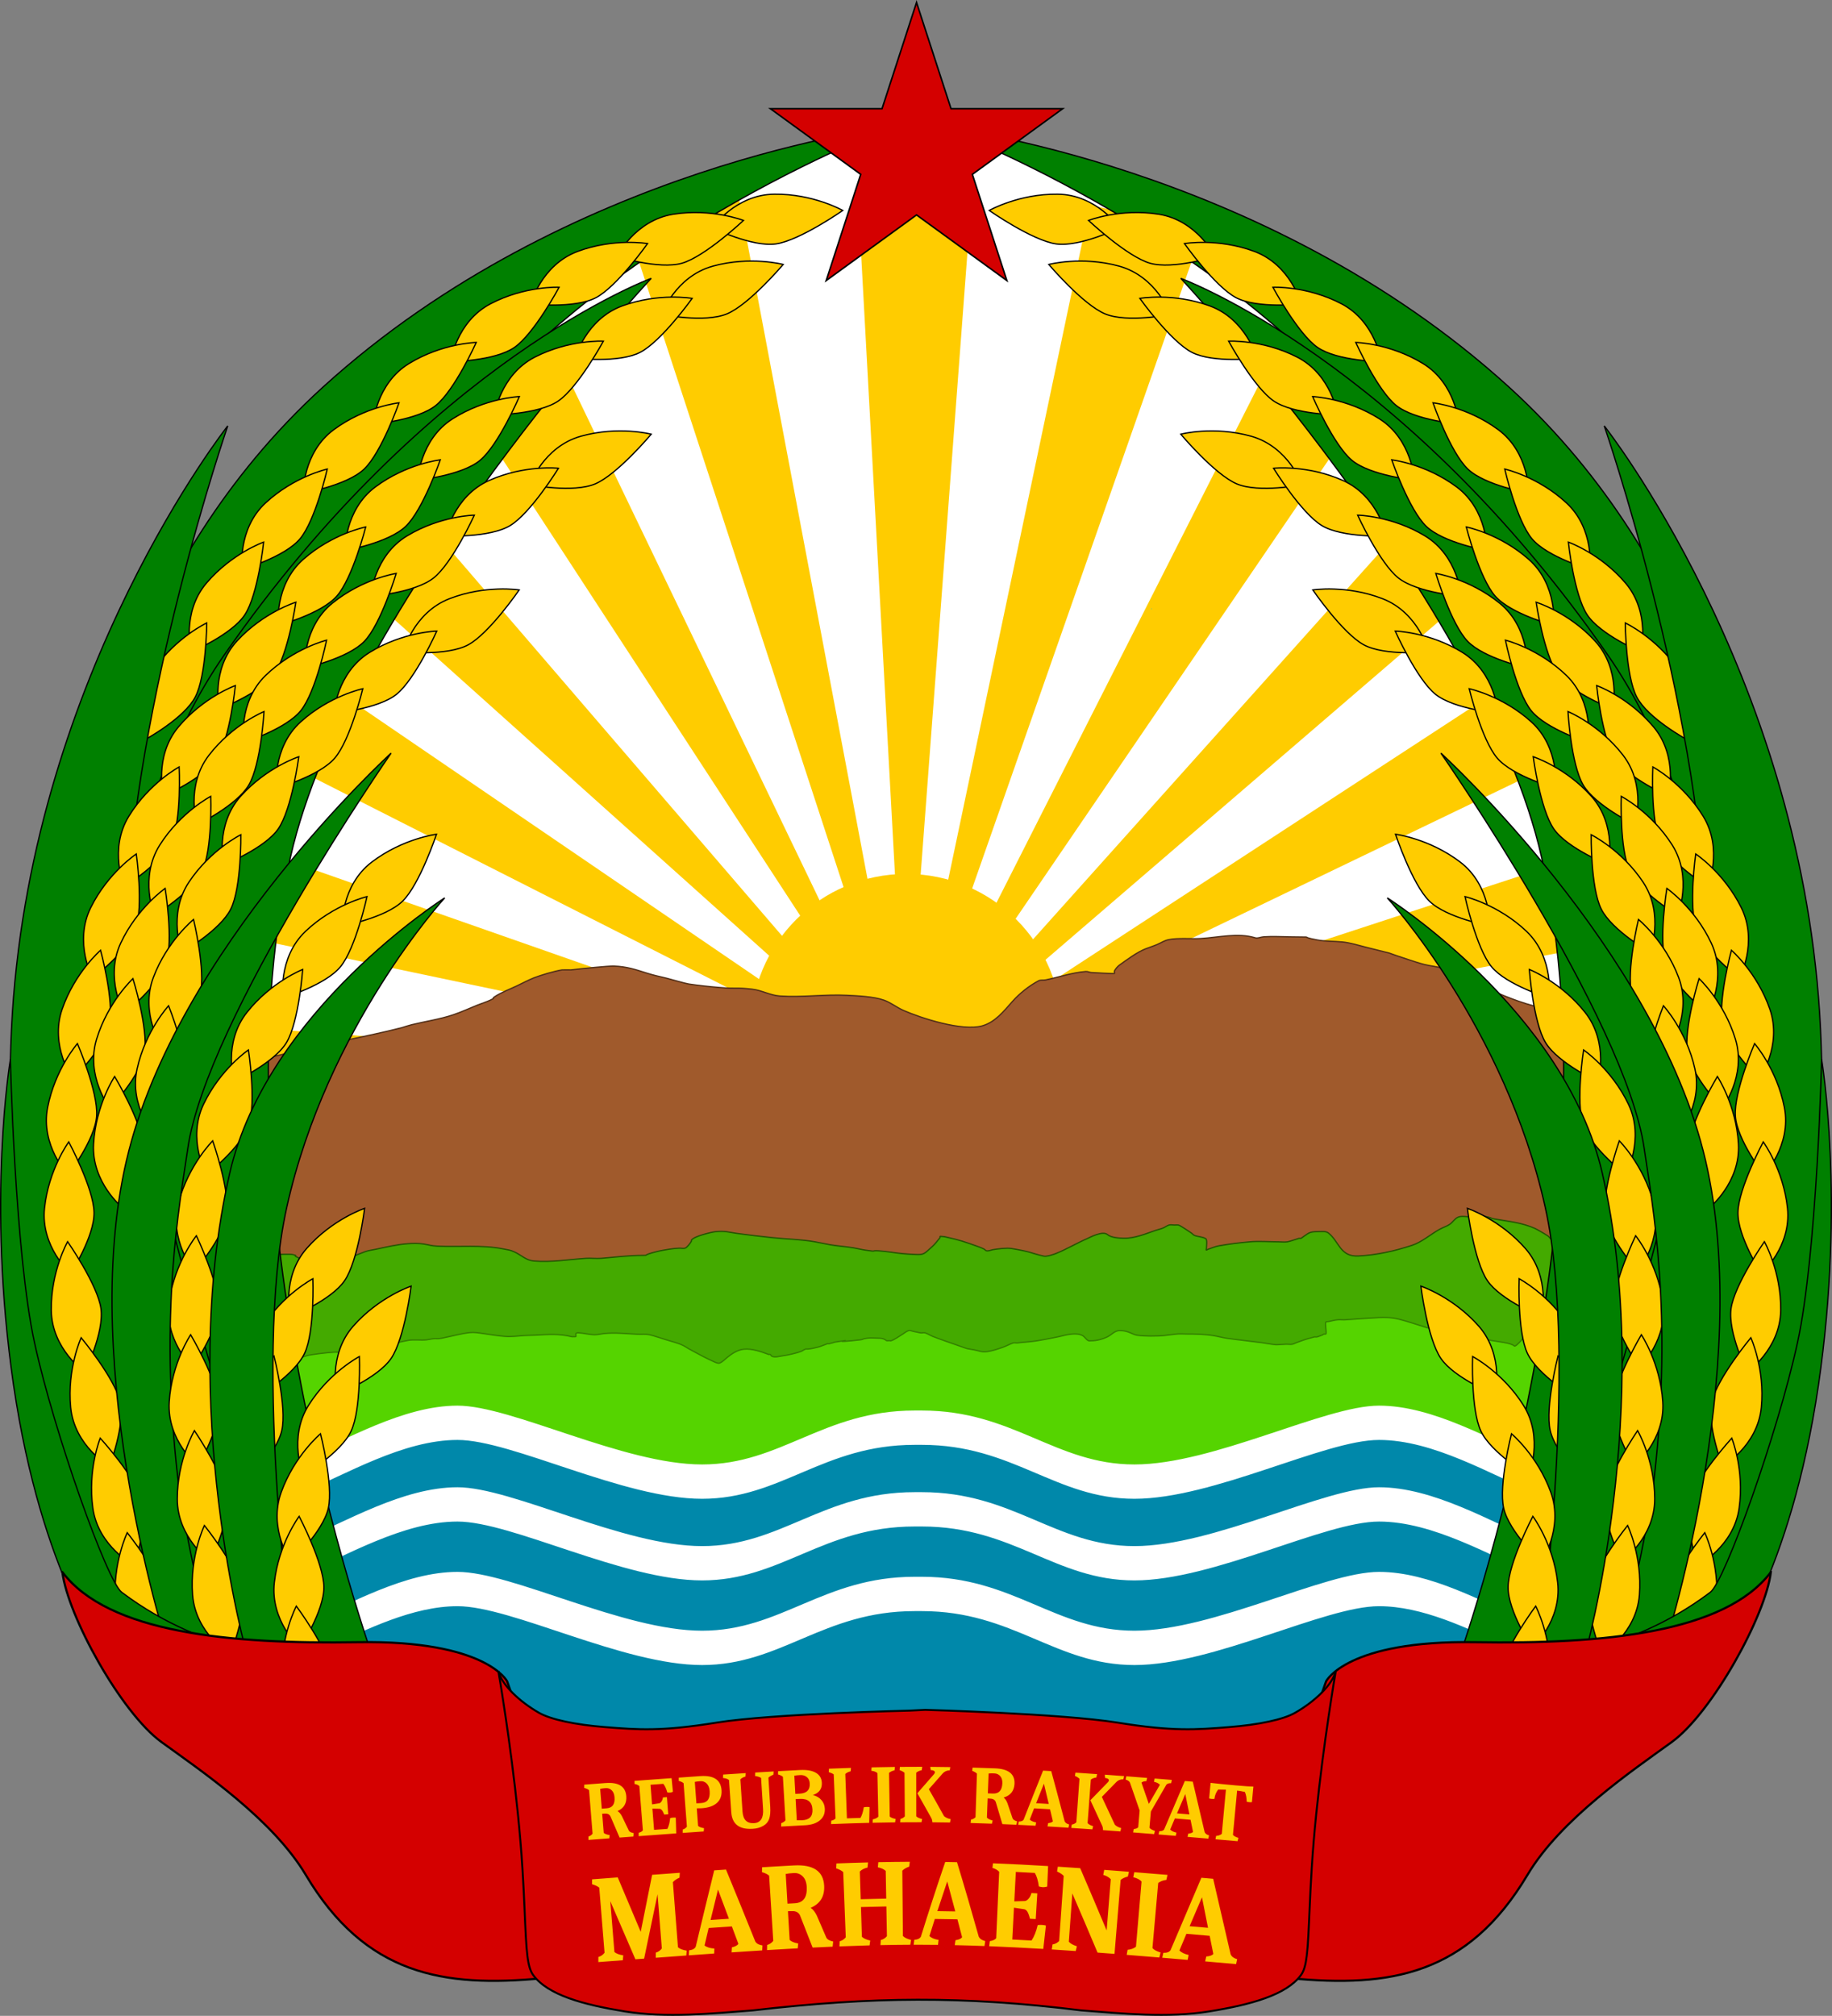 <?xml version="1.0" encoding="UTF-8" standalone="no"?>
<!-- Created with Inkscape (http://www.inkscape.org/) -->

<svg
   width="1280"
   height="1407.898"
   viewBox="0 0 338.667 372.506"
   version="1.1"
   id="svg5"
   xml:space="preserve"
   xmlns="http://www.w3.org/2000/svg"
   xmlns:svg="http://www.w3.org/2000/svg"
   xmlns:i="&amp;#38;ns_ai;"><rect x="0" y="0" width="338.667" height="372.506" fill="#808080" stroke="none"/><defs
     id="defs2">
	
	

		
		
	
			
			
			
			
			
			
			
			
			
			
			
			
			
			
		
				
				
				
				
				
			
					
					
					
					
					
					
					
					
				<style
   id="style1">.cls-1{fill:#0283c0}.cls-2{fill:#fff}.cls-3{fill:#ef483f}</style></defs><path
     style="fill:#ffffff;stroke:#000000;stroke-width:0.235px;stroke-linecap:butt;stroke-linejoin:miter;stroke-opacity:1;fill-opacity:1"
     d="m 164.839,23.437 8.978,-9.76e-4 66.952,24.66 71.341,95.59 -10.064,162.07 -25.146,21.45 -135.553,-10.24 -92.846,4.036 -31.753,-127.918 36.702,-90.954 46.814,-52.239 37.147,-18.298 z"
     id="path3461" /><g
     id="g5134"
     transform="matrix(0.165,-0.009,0.009,0.165,-215.664,-143.667)"
     style="fill:#ffcc00"><path
       id="path5029-4"
       style="fill:#ffcc00"
       d="m 3065.8,1698.1 -857.91,495.31 915.72,-380.75 c -16.856,-39.568 -36.198,-77.806 -57.812,-114.56 z" /><path
       id="path5021-4"
       style="fill:#ffcc00"
       d="m 3167.5,1938.4 -958.91,256.94 984.94,-131 c -6.006,-42.912 -14.758,-84.952 -26.031,-125.94 z" /><path
       id="path5009-6"
       style="fill:#ffcc00"
       d="m 2192.9,2198.5 -982,130.59 c 5.348,42.941 13.416,85.021 24.031,126.09 l 957.97,-256.69 z" /><path
       id="path5005-0"
       style="fill:#ffcc00"
       d="m 2193.4,2200.5 -916.56,381.06 c 16.283,39.932 35.086,78.56 56.188,115.72 l 860.38,-496.78 z" /><path
       id="path5094"
       style="fill:#ffcc00"
       d="m 3199.9,2196.8 -990.62,10e-5 983.41,128.12 c 5.187,-42.695 7.555,-85.481 7.214,-128.12 z" /><path
       id="path5096"
       style="fill:#ffcc00"
       d="m 3167.8,2455.8 -958.91,-256.94 918.48,379.02 c 16.254,-40.166 29.695,-80.95 40.425,-122.08 z" /><path
       id="path5098"
       style="fill:#ffcc00"
       d="m 2193.8,2193.7 -915.73,-377.9 c -16.839,39.862 -30.891,80.339 -42.235,121.22 l 957.97,256.69 z" /><path
       id="path5100"
       style="fill:#ffcc00"
       d="m 2193.2,2195.7 -984.3,-128.27 c -5.865,42.724 -8.894,85.578 -9.2,128.31 l 993.5,-0.038 z" /><path
       id="path5102"
       style="fill:#ffcc00"
       d="m 3065.5,2697.9 -857.91,-495.31 787.6,602.66 c 25.839,-34.381 49.283,-70.252 70.308,-107.35 z" /><path
       id="path5104"
       style="fill:#ffcc00"
       d="m 2908.2,2906.1 -701.97,-701.97 605.92,787.48 c 34.159,-26.658 66.192,-55.257 96.05,-85.513 z" /><path
       id="path5106"
       style="fill:#ffcc00"
       d="m 2195.7,2192.1 -604.1,-785.14 c -34.514,26.102 -66.922,54.13 -97.185,83.858 l 701.28,701.28 z" /><path
       id="path5108"
       style="fill:#ffcc00"
       d="m 2194.2,2193.6 -788.29,-603.24 c -26.441,34.067 -50.492,69.666 -72.122,106.52 l 860.41,496.72 z" /><path
       id="path5110"
       style="fill:#ffcc00"
       d="m 2700.6,3063.4 -495.31,-857.91 380.75,915.72 c 39.568,-16.856 77.806,-36.198 114.56,-57.812 z" /><path
       id="path5112"
       style="fill:#ffcc00"
       d="m 2460.3,3165 -256.94,-958.91 131,984.94 c 42.912,-6.006 84.952,-14.758 125.94,-26.031 z" /><path
       id="path5114"
       style="fill:#ffcc00"
       d="m 2200.2,2190.5 -130.59,-982 c -42.941,5.348 -85.021,13.416 -126.09,24.031 l 256.69,957.97 z" /><path
       id="path5116"
       style="fill:#ffcc00"
       d="m 2198.2,2191 -381.06,-916.56 c -39.932,16.283 -78.56,35.086 -115.72,56.188 l 496.78,860.37 z" /><path
       id="path5118"
       style="fill:#ffcc00"
       d="m 2201.2,3198.7 -10e-5,-990.62 -128.12,983.41 c 42.694,5.187 85.481,7.555 128.12,7.214 z" /><path
       id="path5120"
       style="fill:#ffcc00"
       d="m 1942.2,3166.6 256.94,-958.91 -379.02,918.48 c 40.166,16.254 80.95,29.695 122.08,40.425 z" /><path
       id="path5122"
       style="fill:#ffcc00"
       d="m 2204.3,2192.5 377.9,-915.73 c -39.862,-16.839 -80.339,-30.891 -121.22,-42.235 l -256.69,957.97 z" /><path
       id="path5124"
       style="fill:#ffcc00"
       d="m 2202.3,2192 128.27,-984.3 c -42.724,-5.865 -85.578,-8.894 -128.31,-9.2 l 0.038,993.5 z" /><path
       id="path5126"
       style="fill:#ffcc00"
       d="m 1702.2,3065.5 495.31,-857.91 -602.66,787.6 c 34.381,25.839 70.252,49.283 107.35,70.308 z" /><path
       id="path5128"
       style="fill:#ffcc00"
       d="m 1494,2908.2 701.97,-701.97 -787.48,605.92 c 26.658,34.159 55.257,66.192 85.512,96.049 z" /><path
       id="path5130"
       style="fill:#ffcc00"
       d="m 2208,2195.6 785.14,-604.1 c -26.102,-34.514 -54.13,-66.922 -83.858,-97.185 l -701.28,701.28 z" /><path
       id="path5132"
       style="fill:#ffcc00"
       d="m 2206.5,2194.1 603.24,-788.29 c -34.067,-26.441 -69.666,-50.491 -106.52,-72.122 l -496.72,860.41 z" /></g><circle
     style="fill:#ffcc00;fill-rule:evenodd;stroke-width:0.375"
     id="path4979"
     cx="167.536"
     cy="190.275"
     r="28.785" /><path
     style="fill:#a05a2c;stroke:#502d16;stroke-width:0.235px;stroke-linecap:butt;stroke-linejoin:miter;stroke-opacity:1"
     d="m 37.933,198.58 c 4.94,-2.134 10.168,-2.691 15.3,-3.974 6.015,-1.504 12.128,-2.6 18.165,-4.001 0.955,-0.232 1.91,-0.464 2.865,-0.695 0.615,-0.184 1.222,-0.401 1.846,-0.553 2.546,-0.621 5.163,-0.996 7.661,-1.829 1.53,-0.51 3.019,-1.208 4.517,-1.807 0.779,-0.312 1.589,-0.546 2.348,-0.903 1.213,-0.571 0.054,-0.124 0.813,-0.632 1.148,-0.768 2.953,-1.46 4.074,-1.993 1.059,-0.504 2.094,-1.063 3.183,-1.498 1.185,-0.474 3.933,-1.283 5.232,-1.469 0.167,-0.024 1.383,0.019 1.626,0 0.577,-0.046 1.15,-0.135 1.726,-0.193 0.178,-0.018 5.117,-0.549 6.202,-0.509 2.412,0.089 3.954,0.631 6.168,1.327 1.166,0.367 2.34,0.616 3.523,0.903 0.759,0.184 3.433,0.973 4.155,1.082 1.88,0.284 3.773,0.482 5.668,0.641 3.46,0.29 3.033,-0.039 6.033,0.316 1.868,0.221 3.325,1.138 5.149,1.263 4.124,0.284 8.287,-0.346 12.421,-0.132 1.932,0.1 4.901,0.222 6.792,0.891 1.277,0.452 2.381,1.358 3.614,1.898 3.286,1.439 10.841,3.891 14.548,2.86 2.416,-0.672 4.024,-2.746 5.6,-4.517 1.325,-1.489 3.039,-2.851 4.789,-3.795 0.433,-0.233 0.909,-0.089 1.354,-0.181 2.484,-0.513 4.832,-1.337 7.38,-1.55 0.423,-0.035 0.586,0.127 0.994,0.181 0.262,0.035 4.275,0.243 4.336,0.181 0.075,-0.075 -0.05,-0.352 0,-0.453 0.152,-0.305 0.545,-0.827 0.903,-1.082 1.349,-0.962 3.259,-2.399 4.828,-3.009 0.715,-0.278 1.461,-0.51 2.167,-0.813 0.795,-0.341 1.308,-0.731 2.169,-0.903 1.68,-0.337 4.263,-0.099 5.918,-0.201 3.283,-0.202 6.851,-1.117 10.039,-0.135 0.476,0.147 1.057,-0.149 1.535,-0.181 1.569,-0.105 3.224,-0.031 4.789,0 5.563,0.111 1.185,-0.151 5.171,0.583 1.505,0.277 3.093,0.218 4.605,0.362 1.448,0.138 2.995,0.629 4.366,0.977 7.145,1.815 1.776,0.305 7.82,2.275 0.992,0.323 1.981,0.662 2.992,0.921 1.138,0.291 2.332,0.358 3.447,0.725 1.211,0.399 2.331,1.032 3.491,1.56 1.867,0.848 3.706,1.757 5.59,2.566 3.209,1.378 6.766,2.778 10.244,3.359 0.446,0.075 0.905,0.037 1.354,0.091 2.392,0.286 4.824,0.586 7.137,1.285 0.284,0.086 2.317,0.696 2.982,1.085 0.309,0.18 0.451,0.601 0.813,0.722 0.558,0.187 0.914,-0.168 1.354,0.272 l 6.172,72.384 -270.82,6.198 z"
     id="path8220" /><path
     style="fill:#44aa00;stroke:#225500;stroke-width:0.235px;stroke-linecap:butt;stroke-linejoin:miter;stroke-opacity:1"
     d="m 46.721,233.396 c 2.014,-1.071 3.656,-1.625 5.893,-1.625 0.309,0 1.222,-0.022 1.543,0.062 1.05,0.275 0.114,0.128 0.555,0.369 0.759,0.415 1.614,0.647 2.405,0.986 0.241,0.103 0.346,0.27 0.617,0.309 0.687,0.098 1.462,0 2.158,0 0.674,0 1.435,0.1 2.098,0 0.698,-0.105 1.585,-0.299 2.22,-0.617 0.594,-0.298 1.098,-0.737 1.727,-0.988 0.52,-0.208 1.078,-0.426 1.605,-0.617 0.592,-0.215 1.4,-0.31 1.972,-0.431 1.979,-0.42 3.924,-0.89 5.95,-1.03 0.877,-0.06 1.959,-0.079 2.836,0.062 1.191,0.191 1.361,0.335 2.495,0.393 4.107,0.209 8.215,-0.287 12.286,0.526 1.026,0.205 1.176,0.161 2.036,0.555 1.258,0.576 2.103,1.537 3.577,1.665 3.232,0.28 6.381,-0.282 9.589,-0.493 0.941,-0.062 1.897,0.074 2.836,0 2.607,-0.205 5.176,-0.542 7.79,-0.542 1.086,0 -0.424,0.018 2.661,-0.742 0.715,-0.176 1.446,-0.282 2.173,-0.403 0.57,-0.095 1.269,-0.153 1.85,-0.184 0.295,-0.015 0.767,0.094 1.048,0 0.374,-0.125 1.006,-0.964 1.172,-1.295 0.028,-0.055 -0.034,-0.134 0,-0.186 0.489,-0.736 3.699,-1.493 4.476,-1.568 1.783,-0.172 2.358,0.095 3.906,0.309 2.194,0.303 4.394,0.563 6.597,0.794 2.618,0.275 5.3,0.314 7.899,0.771 0.95,0.167 1.889,0.393 2.84,0.553 1.373,0.231 2.767,0.317 4.142,0.54 0.76,0.123 1.506,0.322 2.268,0.433 2.634,0.384 0.739,0.02 2.587,0.14 1.474,0.096 2.941,0.395 4.412,0.526 0.731,0.065 1.465,0.106 2.198,0.14 1.726,0.081 1.635,-0.063 3.268,-1.521 0.464,-0.415 0.849,-0.955 1.247,-1.432 0.047,-0.057 0.1,-0.114 0.124,-0.184 0.02,-0.059 -0.053,-0.154 0,-0.186 0.088,-0.053 0.206,-0.007 0.309,0 0.206,0.014 0.415,0.016 0.617,0.062 2.874,0.65 3.495,0.867 6.333,1.892 0.295,0.106 0.584,0.231 0.864,0.371 0.158,0.079 0.264,0.251 0.431,0.308 0.331,0.111 0.93,-0.144 1.172,-0.184 0.863,-0.144 2.594,-0.369 3.483,-0.222 3.885,0.64 3.353,0.806 5.98,1.414 0.561,0.13 2.022,-0.404 2.186,-0.47 2.083,-0.834 3.804,-1.9 5.825,-2.773 0.411,-0.177 2.849,-1.521 3.742,-0.755 0.712,0.61 2.222,0.662 3.012,0.684 2.015,0.055 4.046,-0.831 5.915,-1.456 0.564,-0.189 0.778,-0.205 1.357,-0.431 0.385,-0.151 0.712,-0.442 1.11,-0.557 0.316,-0.091 0.657,0 0.986,0 0.212,0 0.522,-0.037 0.74,0 0.327,0.055 2.217,1.353 2.405,1.481 0.194,0.132 0.34,0.337 0.555,0.431 0.611,0.269 1.512,0.244 2.098,0.617 0.308,0.195 0.124,1.431 0.124,1.788 0,0.103 -0.103,0.309 0,0.309 0.092,0 0.159,-0.095 0.246,-0.124 0.691,-0.232 1.368,-0.529 2.086,-0.659 1.864,-0.337 3.749,-0.565 5.636,-0.737 1.732,-0.158 3.588,0 5.338,0 0.551,0 1.108,0.079 1.653,0 0.488,-0.07 1.724,-0.524 2.164,-0.645 0.067,-0.019 0.303,0.044 0.369,0 1.391,-0.926 1.394,-1.233 3.084,-1.233 0.597,0 1.47,-0.144 1.974,0.247 1.983,1.541 2.142,4.436 5.546,4.255 3.355,-0.178 6.694,-0.916 9.886,-1.966 1.87,-0.615 3.388,-2.007 5.108,-2.965 0.612,-0.341 1.305,-0.536 1.887,-0.928 0.548,-0.369 0.881,-0.995 1.481,-1.295 0.663,-0.331 1.637,-0.051 2.343,-0.122 0.29,-0.029 0.574,-0.1 0.864,-0.124 0.784,-0.063 1.582,-0.013 2.343,0.184 1.145,0.296 0.323,0.199 1.295,0.371 2.498,0.442 5.052,0.681 7.401,1.735 0.384,0.172 1.824,0.989 2.422,1.402 0.353,0.244 0.533,0.737 0.988,0.802 0.611,0.088 1.666,0.077 2.281,0 0.717,-0.09 -0.2,-0.048 0.862,-0.247 0.726,-0.136 1.598,0 2.345,0 0.803,0 1.602,-0.062 2.405,-0.062 0.783,0 1.513,-0.075 2.22,0.309 0.076,0.042 0.105,0.15 0.186,0.184 0.201,0.086 0.839,-0.142 0.431,0.062 l -3.184,33.834 -247.695,-5.288 z"
     id="path8214" /><path
     style="fill:#55d400;stroke:#338000;stroke-width:0.235px;stroke-linecap:butt;stroke-linejoin:miter;stroke-opacity:1"
     d="m 49.043,253.202 c 2.83,-0.478 5.301,-2.1 8.06,-2.783 0.338,-0.084 3.326,-0.494 4.699,-0.554 0.511,-0.022 1.057,0.065 1.565,0 1.001,-0.127 3.09,-0.49 4.049,-0.624 3.042,-0.427 0.932,-0.056 4.426,-0.487 0.845,-0.104 1.485,-0.577 2.281,-0.805 0.013,-0.004 1.327,-0.266 1.34,-0.268 1.106,-0.184 2.217,0.013 3.324,-0.09 0.367,-0.034 0.724,-0.136 1.09,-0.182 1.027,-0.129 0.375,0.006 1.207,-0.045 0.347,-0.021 0.688,-0.111 1.029,-0.178 1.578,-0.312 3.152,-0.772 4.755,-0.943 0.819,-0.087 1.688,0.068 2.493,0.183 1.349,0.193 2.679,0.417 4.041,0.521 1.154,0.088 2.311,-0.077 3.455,-0.155 0.678,-0.046 1.358,-0.034 2.036,-0.071 2.352,-0.129 4.427,-0.312 6.785,0.278 0.128,0.032 0.318,0 0.447,0 0.044,0 0.287,0.026 0.313,0 0.139,-0.139 -0.292,-0.75 0.447,-0.716 1.04,0.047 2.03,0.349 3.072,0.353 0.59,0.003 1.212,-0.167 1.792,-0.224 2.041,-0.2 4.098,0.049 6.135,0.138 0.783,0.035 1.407,-0.064 2.184,0.09 0.593,0.118 2.659,0.802 3.137,0.95 1.065,0.331 2.18,0.572 3.18,1.086 0.309,0.159 0.596,0.357 0.894,0.536 0.914,0.49 1.82,0.998 2.743,1.471 0.666,0.342 1.343,0.661 2.023,0.973 0.153,0.07 0.711,0.331 0.983,0.223 0.534,-0.213 0.949,-0.67 1.387,-1.028 0.868,-0.709 1.911,-1.412 3.061,-1.528 1.583,-0.16 3.221,0.444 4.676,0.983 0.345,-0.15 0.348,0.229 0.537,0.313 0.606,0.268 1.33,0.005 1.988,-0.081 0.868,-0.114 2.621,-0.499 3.463,-0.842 0.291,-0.119 0.492,-0.329 0.805,-0.402 0.116,-0.027 0.24,0.012 0.359,0 0.768,-0.08 1.165,-0.17 1.917,-0.367 0.62,-0.162 1.144,-0.426 1.744,-0.625 0.099,-0.033 0.211,0.024 0.313,0 1.538,-0.37 0.336,-0.194 1.744,-0.404 3.479,-0.519 -1.863,0.267 2.381,-0.141 3.24,-0.311 1.231,-0.214 2.88,-0.475 0.697,-0.11 1.565,0 2.28,0 0.339,0 0.673,0.08 0.984,0.223 0.003,4.7e-4 0.276,0.212 0.313,0.224 0.155,0.052 0.419,0 0.582,0 0.038,0 0.173,0.046 0.179,0.045 0.547,-0.079 1.814,-0.987 2.325,-1.297 0.02,-0.012 0.967,-0.737 1.297,-0.627 0.616,0.205 1.279,0.318 1.923,0.447 0.265,0.053 0.591,-0.078 0.85,0 0.482,0.145 0.905,0.443 1.37,0.636 0.96,0.398 4.002,1.446 4.535,1.63 2.557,0.883 1.226,0.519 3.18,0.876 0.928,0.17 1.327,0.452 2.415,0.314 0.896,-0.114 2.106,-0.519 2.875,-0.795 0.653,-0.235 1.262,-0.586 1.92,-0.806 0.218,-0.073 0.531,0.029 0.761,0 1.112,-0.139 2.234,-0.185 3.343,-0.348 1.32,-0.194 2.628,-0.471 3.938,-0.726 0.926,-0.181 1.835,-0.486 2.775,-0.559 0.749,-0.058 1.39,-0.052 2.057,0.313 0.309,0.169 0.78,0.941 1.163,0.939 0.535,-0.002 1.075,-0.031 1.599,-0.142 0.573,-0.121 1.134,-0.311 1.668,-0.55 0.872,-0.391 1.453,-1.254 2.445,-1.205 0.673,0.034 0.805,0.043 1.521,0.268 0.414,0.13 1.163,0.526 1.565,0.582 0.831,0.115 1.672,0.159 2.511,0.16 2.758,0.002 2.604,-0.151 4.906,-0.376 0.564,-0.055 1.256,0 1.797,0 1.669,0 3.348,0.034 4.998,0.303 1.019,0.166 1.432,0.337 2.497,0.492 2.116,0.308 4.253,0.514 6.372,0.801 0.867,0.117 1.726,0.301 2.597,0.378 0.244,0.022 1.599,-0.077 1.967,-0.09 0.318,-0.011 0.8,0.068 1.119,0 0.281,-0.06 0.533,-0.218 0.805,-0.313 0.696,-0.242 1.391,-0.518 2.102,-0.715 0.387,-0.108 0.776,-0.208 1.163,-0.314 0.139,-0.038 0.307,0.035 0.447,0 0.229,-0.057 0.45,-0.14 0.67,-0.223 0.149,-0.06 0.298,-0.12 0.447,-0.179 0.06,-0.044 0.111,-0.104 0.179,-0.133 0.074,-0.032 0.356,0.062 0.402,-0.045 0.116,-0.271 -0.199,-1.992 -0.045,-2.146 0.141,-0.141 0.387,-0.092 0.582,-0.135 0.543,-0.118 1.098,-0.269 1.654,-0.313 0.459,-0.036 0.927,0.031 1.386,0 2.058,-0.138 4.124,-0.301 6.186,-0.406 0.459,-0.023 0.919,-0.021 1.378,-0.013 1.658,0.026 3.134,0.505 4.723,0.996 2.344,0.724 3.147,1.082 5.463,1.523 1.414,0.27 2.838,0.477 4.26,0.701 0.595,0.093 1.2,0.129 1.79,0.25 1.8,0.48 1.588,0.462 3.14,0.764 1.045,0.203 3.718,0.438 4.304,1.031 0.228,0.231 1.574,-1.413 1.79,-1.521 0.067,-0.033 0.15,0.012 0.223,0 0.136,-0.023 0.266,-0.074 0.402,-0.09 0.853,-0.095 1.739,0.066 2.594,0 2.557,-0.196 5.129,-0.135 7.696,-0.135 l 1.688,31.393 -245.425,-4.242 z"
     id="path8216" /><g
     i:knockout="Off"
     id="g3988"
     transform="matrix(0.995,0,0,0.995,-93.594,-84.98)"
     style="fill:#0088aa">
						
					<path
   style="fill:#0088aa;stroke:#000000;stroke-width:0.236px;stroke-linecap:butt;stroke-linejoin:miter;stroke-opacity:1"
   d="m 139.776,362.432 37.801,-14.513 46.16,12.248 39.383,-11.038 41.209,10.421 46.365,-10.993 37.665,11.785 -5.918,65.014 -237.453,-0.838 z"
   id="path7096" /></g><g
     i:knockout="Off"
     id="g3958"
     transform="matrix(0.995,0,0,0.995,-93.594,-99.07)">
						<g
   i:knockout="Off"
   id="g3956">
							<path
   i:knockout="Off"
   fill="#ffffff"
   d="m 304.828,402.418 c -14.69,0 -22.493,-10.016 -39.473,-10.016 h -1.372 c -16.982,0 -24.788,10.016 -39.476,10.016 -14.686,0 -35.339,-10.924 -45.438,-10.924 -9.733,0 -19.889,5.916 -28.421,9.607 1.327,1.691 2.655,3.225 3.967,4.578 7.619,-3.547 16.192,-7.814 24.454,-7.814 10.1,0 30.752,10.93 45.438,10.93 14.688,0 22.493,-10.016 39.476,-10.016 h 1.372 c 16.979,0 24.782,10.016 39.473,10.016 14.689,0 35.342,-10.93 45.438,-10.93 8.017,0 16.321,4.02 23.769,7.498 1.298,-1.363 2.609,-2.885 3.919,-4.584 -8.378,-3.695 -18.234,-9.285 -27.688,-9.285 -10.097,0 -30.749,10.924 -45.438,10.924 z"
   id="path3954" />
						</g>
					</g><g
     i:knockout="Off"
     id="g3982"
     transform="matrix(0.995,0,0,0.995,-93.594,-119.423)">
						<g
   i:knockout="Off"
   id="g3980">
							<path
   i:knockout="Off"
   fill="#00b1eb"
   d="m 308.095,233.066 h -0.176 c 0,0 0.11,0.211 0.176,0 z"
   id="path3978" />
						</g>
					</g><g
     i:knockout="Off"
     id="g3994"
     transform="matrix(0.995,0,0,0.995,-93.594,-84.04)">
						<g
   i:knockout="Off"
   id="g3992">
							<path
   i:knockout="Off"
   fill="#ffffff"
   d="m 379.642,355.527 c -8.724,-3.643 -19.28,-10.014 -29.376,-10.014 -10.097,0 -30.749,10.924 -45.438,10.924 -14.69,0 -22.493,-10.016 -39.473,-10.016 h -1.372 c -16.982,0 -24.788,10.016 -39.476,10.016 -14.686,0 -35.339,-10.924 -45.438,-10.924 -10.096,0 -20.657,6.371 -29.377,10.014 -7.113,2.971 -19.41,-0.115 -23.702,-1.352 0.907,2.334 1.867,4.723 2.889,7.141 5.517,1.357 14.933,3.045 20.813,0.582 8.72,-3.637 19.281,-10.014 29.377,-10.014 10.1,0 30.752,10.93 45.438,10.93 14.688,0 22.493,-10.02 39.476,-10.02 h 1.372 c 16.979,0 24.782,10.02 39.473,10.02 14.689,0 35.342,-10.93 45.438,-10.93 10.096,0 20.652,6.377 29.376,10.014 5.505,2.305 14.109,0.977 19.714,-0.32 1.013,-2.4 1.977,-4.771 2.882,-7.094 -5.025,1.365 -16.024,3.789 -22.596,1.043 z"
   id="path3990" />
						</g>
					</g><g
     i:knockout="Off"
     id="g4000"
     transform="matrix(0.995,0,0,0.995,-93.594,-92.964)">
						<g
   i:knockout="Off"
   id="g3998">
							<path
   i:knockout="Off"
   fill="#ffffff"
   d="m 379.642,379.654 c -8.724,-3.643 -19.28,-10.014 -29.376,-10.014 -10.097,0 -30.749,10.93 -45.438,10.93 -14.69,0 -22.493,-10.021 -39.473,-10.021 h -1.372 c -16.982,0 -24.788,10.021 -39.476,10.021 -14.686,0 -35.339,-10.93 -45.438,-10.93 -10.096,0 -20.657,6.371 -29.377,10.014 -3.245,1.357 -7.583,1.449 -11.739,1.037 1.176,2.248 2.379,4.449 3.598,6.578 2.956,0.041 5.829,-0.273 8.141,-1.238 8.72,-3.643 19.281,-10.02 29.377,-10.02 10.1,0 30.752,10.93 45.438,10.93 14.688,0 22.493,-10.014 39.476,-10.014 h 1.372 c 16.979,0 24.782,10.014 39.473,10.014 14.689,0 35.342,-10.93 45.438,-10.93 10.096,0 20.652,6.377 29.376,10.02 2.058,0.855 4.551,1.201 7.157,1.238 1.2,-2.105 2.387,-4.275 3.549,-6.5 -3.831,0.303 -7.724,0.135 -10.706,-1.115 z"
   id="path3996" />
						</g>
					</g><path
     style="fill:#008000;stroke:#000000;stroke-width:0.235px;stroke-linecap:butt;stroke-linejoin:miter;stroke-opacity:1"
     d="m 16.888,149.346 c 0,0 5.962,-44.27 42.777,-77.777 C 105.026,30.284 164.842,23.436 164.842,23.436 c 0,0 -57.151,21.26 -84.803,62.023 -27.652,40.763 -25.927,66.764 -25.927,66.764 z"
     id="path2931" /><path
     style="fill:#008000;stroke:#000000;stroke-width:0.235px;stroke-linecap:butt;stroke-linejoin:miter;stroke-opacity:1"
     d="m 24.04,306.056 c 0,0 -23.571,-126.001 17.414,-185.029 37.892,-54.572 78.929,-69.586 78.929,-69.586 0,0 -56.063,60.076 -66.698,106.979 -15.057,66.405 16.476,151.462 16.476,151.462 z"
     id="path2927" /><path
     style="fill:#ffcc00;stroke:#000000;stroke-width:0.235px;stroke-linecap:butt;stroke-linejoin:miter;stroke-opacity:1"
     d="m 131.689,42.095 c 0,0 4.251,-6.132 11.448,-6.215 7.198,-0.083 12.659,3.009 12.659,3.009 0,0 -7.981,5.579 -12.391,6.184 -4.41,0.605 -11.717,-2.978 -11.717,-2.978 z"
     id="path2925" /><path
     style="fill:#ffcc00;stroke:#000000;stroke-width:0.235px;stroke-linecap:butt;stroke-linejoin:miter;stroke-opacity:1"
     d="m 114.048,47.387 c 0,0 3.321,-6.682 10.431,-7.804 7.11,-1.121 12.961,1.15 12.961,1.15 0,0 -7.092,6.673 -11.368,7.909 -4.276,1.236 -12.024,-1.255 -12.024,-1.255 z"
     id="path2923" /><path
     style="fill:#ffcc00;stroke:#000000;stroke-width:0.235px;stroke-linecap:butt;stroke-linejoin:miter;stroke-opacity:1"
     d="m 98.112,56.183 c 0,0 1.924,-7.209 8.669,-9.724 6.745,-2.514 12.931,-1.453 12.931,-1.453 0,0 -5.622,7.951 -9.566,10.013 -3.945,2.062 -12.033,1.163 -12.033,1.163 z"
     id="path2921" /><path
     style="fill:#ffcc00;stroke:#000000;stroke-width:0.235px;stroke-linecap:butt;stroke-linejoin:miter;stroke-opacity:1"
     d="m 83.303,66.843 c 0,0 1.018,-7.392 7.4,-10.721 6.382,-3.329 12.652,-3.04 12.652,-3.04 0,0 -4.596,8.585 -8.255,11.119 -3.66,2.534 -11.797,2.642 -11.797,2.642 z"
     id="path2919" /><path
     style="fill:#ffcc00;stroke:#000000;stroke-width:0.235px;stroke-linecap:butt;stroke-linejoin:miter;stroke-opacity:1"
     d="m 68.964,78.366 c 0,0 0.516,-7.444 6.658,-11.197 6.142,-3.753 12.417,-3.89 12.417,-3.89 0,0 -4.004,8.876 -7.484,11.652 -3.48,2.776 -11.591,3.434 -11.591,3.434 z"
     id="path2917" /><path
     style="fill:#ffcc00;stroke:#000000;stroke-width:0.235px;stroke-linecap:butt;stroke-linejoin:miter;stroke-opacity:1"
     d="m 56.059,91.107 c 0,0 -0.128,-7.461 5.668,-11.729 5.796,-4.268 12.036,-4.945 12.036,-4.945 0,0 -3.224,9.188 -6.452,12.254 -3.228,3.066 -11.252,4.42 -11.252,4.42 z"
     id="path2915" /><path
     style="fill:#ffcc00;stroke:#000000;stroke-width:0.235px;stroke-linecap:butt;stroke-linejoin:miter;stroke-opacity:1"
     d="m 44.767,105.219 c 0,0 -0.959,-7.4 4.325,-12.288 5.284,-4.888 11.409,-6.257 11.409,-6.257 0,0 -2.179,9.491 -5.045,12.897 -2.866,3.407 -10.689,5.648 -10.689,5.648 z"
     id="path2913" /><path
     style="fill:#ffcc00;stroke:#000000;stroke-width:0.235px;stroke-linecap:butt;stroke-linejoin:miter;stroke-opacity:1"
     d="m 35.336,120.466 c 0,0 -1.836,-7.232 2.826,-12.717 4.662,-5.484 10.58,-7.575 10.58,-7.575 0,0 -1.03,9.683 -3.468,13.407 -2.438,3.724 -9.938,6.884 -9.938,6.884 z"
     id="path2911" /><path
     style="fill:#ffcc00;stroke:#000000;stroke-width:0.235px;stroke-linecap:butt;stroke-linejoin:miter;stroke-opacity:1"
     d="m 26.895,136.627 c 0,0 -2.544,-7.014 1.551,-12.934 4.095,-5.92 9.777,-8.587 9.777,-8.587 0,0 -0.065,9.737 -2.121,13.685 -2.057,3.948 -9.206,7.836 -9.206,7.836 z"
     id="path2909" /><path
     style="fill:#008000;stroke:#000000;stroke-width:0.235px;stroke-linecap:butt;stroke-linejoin:miter;stroke-opacity:1"
     d="m 24.061,314.586 c 0,0 -25.791,-64.055 -21.775,-127.32 4.016,-63.265 39.814,-108.564 39.814,-108.564 0,0 -17.445,50.634 -18.87,92.562 -1.425,41.928 34.699,138.153 34.699,138.153 z"
     id="path2907" /><path
     style="fill:#ffcc00;stroke:#000000;stroke-width:0.235px;stroke-linecap:butt;stroke-linejoin:miter;stroke-opacity:1"
     d="m 74.541,120.482 c 0,0 1.824,-7.235 8.532,-9.843 6.709,-2.608 12.909,-1.633 12.909,-1.633 0,0 -5.51,8.029 -9.426,10.146 -3.916,2.117 -12.016,1.331 -12.016,1.331 z"
     id="path415" /><path
     style="fill:#ffcc00;stroke:#000000;stroke-width:0.235px;stroke-linecap:butt;stroke-linejoin:miter;stroke-opacity:1"
     d="m 61.726,131.771 c 0,0 0.487,-7.446 6.615,-11.222 6.128,-3.777 12.402,-3.937 12.402,-3.937 0,0 -3.97,8.892 -7.439,11.681 -3.469,2.789 -11.578,3.479 -11.578,3.479 z"
     id="path413" /><path
     style="fill:#ffcc00;stroke:#000000;stroke-width:0.235px;stroke-linecap:butt;stroke-linejoin:miter;stroke-opacity:1"
     d="m 51.118,145.628 c 0,0 -0.872,-7.411 4.468,-12.236 5.341,-4.826 11.482,-6.123 11.482,-6.123 0,0 -2.29,9.464 -5.196,12.837 -2.905,3.373 -10.754,5.522 -10.754,5.522 z"
     id="path357" /><path
     style="fill:#ffcc00;stroke:#000000;stroke-width:0.235px;stroke-linecap:butt;stroke-linejoin:miter;stroke-opacity:1"
     d="m 122.289,58.106 c 0,0 2.549,-7.013 9.489,-8.926 6.939,-1.913 13.008,-0.313 13.008,-0.313 0,0 -6.298,7.427 -10.408,9.135 -4.111,1.708 -12.089,0.103 -12.089,0.103 z"
     id="path2635" /><path
     style="fill:#ffcc00;stroke:#000000;stroke-width:0.235px;stroke-linecap:butt;stroke-linejoin:miter;stroke-opacity:1"
     d="m 106.303,66.215 c 0,0 1.958,-7.2 8.714,-9.683 6.756,-2.483 12.937,-1.393 12.937,-1.393 0,0 -5.659,7.925 -9.613,9.968 -3.954,2.044 -12.038,1.107 -12.038,1.107 z"
     id="path2633" /><path
     style="fill:#ffcc00;stroke:#000000;stroke-width:0.235px;stroke-linecap:butt;stroke-linejoin:miter;stroke-opacity:1"
     d="m 91.387,76.655 c 0,0 1.073,-7.384 7.479,-10.666 6.406,-3.282 12.674,-2.947 12.674,-2.947 0,0 -4.659,8.551 -8.337,11.058 -3.678,2.507 -11.816,2.555 -11.816,2.555 z"
     id="path2631" /><path
     style="fill:#ffcc00;stroke:#000000;stroke-width:0.235px;stroke-linecap:butt;stroke-linejoin:miter;stroke-opacity:1"
     d="m 77.212,88.711 c 0,0 0.38,-7.452 6.453,-11.316 6.073,-3.864 12.344,-4.115 12.344,-4.115 0,0 -3.842,8.948 -7.27,11.787 -3.429,2.839 -11.527,3.645 -11.527,3.645 z"
     id="path2629" /><path
     style="fill:#ffcc00;stroke:#000000;stroke-width:0.235px;stroke-linecap:butt;stroke-linejoin:miter;stroke-opacity:1"
     d="m 63.783,101.743 c 0,0 -0.17,-7.46 5.601,-11.761 5.771,-4.301 12.007,-5.014 12.007,-5.014 0,0 -3.172,9.207 -6.382,12.29 -3.21,3.084 -11.227,4.484 -11.227,4.484 z"
     id="path2627" /><path
     style="fill:#ffcc00;stroke:#000000;stroke-width:0.235px;stroke-linecap:butt;stroke-linejoin:miter;stroke-opacity:1"
     d="m 51.446,115.552 c 0,0 -0.787,-7.42 4.608,-12.184 5.396,-4.764 11.551,-5.991 11.551,-5.991 0,0 -2.399,9.438 -5.342,12.777 -2.944,3.339 -10.817,5.399 -10.817,5.399 z"
     id="path2625" /><path
     style="fill:#ffcc00;stroke:#000000;stroke-width:0.235px;stroke-linecap:butt;stroke-linejoin:miter;stroke-opacity:1"
     d="m 40.496,131.025 c 0,0 -1.547,-7.3 3.329,-12.594 4.876,-5.295 10.873,-7.148 10.873,-7.148 0,0 -1.414,9.634 -3.999,13.259 -2.584,3.624 -10.204,6.483 -10.204,6.483 z"
     id="path2623" /><path
     style="fill:#ffcc00;stroke:#000000;stroke-width:0.235px;stroke-linecap:butt;stroke-linejoin:miter;stroke-opacity:1"
     d="m 30.246,147.071 c 0,0 -1.889,-7.219 2.733,-12.737 4.622,-5.518 10.524,-7.652 10.524,-7.652 0,0 -0.959,9.69 -3.37,13.432 -2.411,3.742 -9.887,6.957 -9.887,6.957 z"
     id="path389" /><path
     style="fill:#ffcc00;stroke:#000000;stroke-width:0.235px;stroke-linecap:butt;stroke-linejoin:miter;stroke-opacity:1"
     d="m 22.97,163.825 c 0,0 -2.92,-6.866 0.848,-12.999 3.768,-6.133 9.297,-9.104 9.297,-9.104 0,0 0.463,9.727 -1.377,13.78 -1.84,4.053 -8.768,8.323 -8.768,8.323 z"
     id="path387" /><path
     style="fill:#ffcc00;stroke:#000000;stroke-width:0.235px;stroke-linecap:butt;stroke-linejoin:miter;stroke-opacity:1"
     d="m 17.118,180.743 c 0,0 -3.537,-6.57 -0.347,-13.022 3.191,-6.452 8.424,-9.917 8.424,-9.917 0,0 1.352,9.643 -0.108,13.848 -1.461,4.205 -7.968,9.091 -7.968,9.091 z"
     id="path385" /><path
     style="fill:#ffcc00;stroke:#000000;stroke-width:0.235px;stroke-linecap:butt;stroke-linejoin:miter;stroke-opacity:1"
     d="m 13.466,199.369 c 0,0 -4.335,-6.073 -1.982,-12.875 2.354,-6.802 7.11,-10.898 7.11,-10.898 0,0 2.554,9.397 1.634,13.752 -0.92,4.355 -6.762,10.021 -6.762,10.021 z"
     id="path383" /><path
     style="fill:#ffcc00;stroke:#000000;stroke-width:0.235px;stroke-linecap:butt;stroke-linejoin:miter;stroke-opacity:1"
     d="m 12.578,217.101 c 0,0 -5.146,-5.404 -3.771,-12.469 1.375,-7.065 5.508,-11.789 5.508,-11.789 0,0 3.849,8.945 3.55,13.386 -0.299,4.441 -5.287,10.872 -5.287,10.872 z"
     id="path381" /><path
     style="fill:#ffcc00;stroke:#000000;stroke-width:0.235px;stroke-linecap:butt;stroke-linejoin:miter;stroke-opacity:1"
     d="m 13.055,235.33 c 0,0 -5.589,-4.943 -4.824,-12.101 0.765,-7.157 4.479,-12.217 4.479,-12.217 0,0 4.6,8.582 4.682,13.033 0.082,4.451 -4.337,11.284 -4.337,11.284 z"
     id="path379" /><path
     style="fill:#ffcc00;stroke:#000000;stroke-width:0.235px;stroke-linecap:butt;stroke-linejoin:miter;stroke-opacity:1"
     d="m 15.68,253.556 c 0,0 -6.128,-4.257 -6.204,-11.454 -0.076,-7.198 3.022,-12.656 3.022,-12.656 0,0 5.571,7.987 6.172,12.397 0.601,4.411 -2.99,11.714 -2.99,11.714 z"
     id="path377" /><path
     style="fill:#ffcc00;stroke:#000000;stroke-width:0.235px;stroke-linecap:butt;stroke-linejoin:miter;stroke-opacity:1"
     d="m 20.222,270.951 c 0,0 -6.468,-3.721 -7.155,-10.886 -0.687,-7.165 1.935,-12.867 1.935,-12.867 0,0 6.23,7.484 7.203,11.828 0.974,4.344 -1.984,11.925 -1.984,11.925 z"
     id="path375" /><path
     style="fill:#ffcc00;stroke:#000000;stroke-width:0.235px;stroke-linecap:butt;stroke-linejoin:miter;stroke-opacity:1"
     d="m 24.799,289.25 c 0,0 -6.627,-3.43 -7.632,-10.557 -1.005,-7.127 1.362,-12.941 1.362,-12.941 0,0 6.556,7.2 7.722,11.496 1.166,4.296 -1.451,12.002 -1.451,12.002 z"
     id="path373" /><path
     style="fill:#ffcc00;stroke:#000000;stroke-width:0.235px;stroke-linecap:butt;stroke-linejoin:miter;stroke-opacity:1"
     d="m 28.282,307.072 c 0,0 -6.395,-3.845 -6.943,-11.022 -0.549,-7.177 2.184,-12.828 2.184,-12.828 0,0 6.084,7.603 6.973,11.965 0.89,4.362 -2.214,11.885 -2.214,11.885 z"
     id="path371" /><path
     style="fill:#ffcc00;stroke:#000000;stroke-width:0.235px;stroke-linecap:butt;stroke-linejoin:miter;stroke-opacity:1"
     d="m 97.935,89.579 c 0,0 2.516,-7.025 9.446,-8.971 6.93,-1.946 13.007,-0.375 13.007,-0.375 0,0 -6.262,7.457 -10.364,9.185 -4.102,1.728 -12.088,0.161 -12.088,0.161 z"
     id="path2621" /><path
     style="fill:#ffcc00;stroke:#000000;stroke-width:0.235px;stroke-linecap:butt;stroke-linejoin:miter;stroke-opacity:1"
     d="m 82.376,99.028 c 0,0 1.471,-7.315 8.046,-10.245 6.575,-2.93 12.815,-2.257 12.815,-2.257 0,0 -5.115,8.286 -8.923,10.59 -3.809,2.304 -11.937,1.912 -11.937,1.912 z"
     id="path421" /><path
     style="fill:#ffcc00;stroke:#000000;stroke-width:0.235px;stroke-linecap:butt;stroke-linejoin:miter;stroke-opacity:1"
     d="m 68.536,110.185 c 0,0 0.554,-7.441 6.715,-11.163 6.161,-3.722 12.437,-3.827 12.437,-3.827 0,0 -4.049,8.856 -7.543,11.614 -3.494,2.758 -11.608,3.375 -11.608,3.375 z"
     id="path419" /><path
     style="fill:#ffcc00;stroke:#000000;stroke-width:0.235px;stroke-linecap:butt;stroke-linejoin:miter;stroke-opacity:1"
     d="m 56.331,123.437 c 0,0 -0.474,-7.447 5.117,-11.98 5.591,-4.533 11.793,-5.499 11.793,-5.499 0,0 -2.794,9.328 -5.875,12.541 -3.082,3.212 -11.034,4.939 -11.034,4.939 z"
     id="path417" /><path
     style="fill:#ffcc00;stroke:#000000;stroke-width:0.235px;stroke-linecap:butt;stroke-linejoin:miter;stroke-opacity:1"
     d="m 45.058,137.189 c 0,0 -1.125,-7.376 4.048,-12.382 5.173,-5.005 11.266,-6.511 11.266,-6.511 0,0 -1.966,9.537 -4.754,13.007 -2.788,3.47 -10.559,5.886 -10.559,5.886 z"
     id="path393" /><path
     style="fill:#ffcc00;stroke:#000000;stroke-width:0.235px;stroke-linecap:butt;stroke-linejoin:miter;stroke-opacity:1"
     d="m 36.415,152.408 c 0,0 -2.187,-7.134 2.201,-12.839 4.388,-5.706 10.197,-8.083 10.197,-8.083 0,0 -0.556,9.722 -2.809,13.561 -2.253,3.839 -9.589,7.362 -9.589,7.362 z"
     id="path395" /><path
     style="fill:#ffcc00;stroke:#000000;stroke-width:0.235px;stroke-linecap:butt;stroke-linejoin:miter;stroke-opacity:1"
     d="m 53.663,243.357 c 0,0 -1.717,-7.261 3.034,-12.668 4.751,-5.407 10.703,-7.4 10.703,-7.4 0,0 -1.189,9.665 -3.688,13.349 -2.499,3.684 -10.049,6.72 -10.049,6.72 z"
     id="path229" /><path
     style="fill:#ffcc00;stroke:#000000;stroke-width:0.235px;stroke-linecap:butt;stroke-linejoin:miter;stroke-opacity:1"
     d="m 28.526,169.129 c 0,0 -2.832,-6.903 1.015,-12.987 3.847,-6.084 9.413,-8.984 9.413,-8.984 0,0 0.338,9.732 -1.554,13.761 -1.892,4.029 -8.874,8.21 -8.874,8.21 z"
     id="path397" /><path
     style="fill:#ffcc00;stroke:#000000;stroke-width:0.235px;stroke-linecap:butt;stroke-linejoin:miter;stroke-opacity:1"
     d="m 47.461,258.287 c 0,0 -2.847,-6.897 0.986,-12.989 3.834,-6.092 9.394,-9.004 9.394,-9.004 0,0 0.359,9.731 -1.524,13.765 -1.883,4.034 -8.856,8.229 -8.856,8.229 z"
     id="path227" /><path
     style="fill:#ffcc00;stroke:#000000;stroke-width:0.235px;stroke-linecap:butt;stroke-linejoin:miter;stroke-opacity:1"
     d="m 41.345,159.795 c 0,0 -1.661,-7.274 3.131,-12.645 4.793,-5.37 10.759,-7.318 10.759,-7.318 0,0 -1.263,9.655 -3.79,13.32 -2.527,3.665 -10.1,6.643 -10.1,6.643 z"
     id="path359" /><path
     style="fill:#ffcc00;stroke:#000000;stroke-width:0.235px;stroke-linecap:butt;stroke-linejoin:miter;stroke-opacity:1"
     d="m 63.252,171.112 c 0,0 -0.246,-7.458 5.482,-11.817 5.728,-4.359 11.956,-5.135 11.956,-5.135 0,0 -3.079,9.238 -6.257,12.354 -3.179,3.116 -11.181,4.598 -11.181,4.598 z"
     id="path257" /><path
     style="fill:#ffcc00;stroke:#000000;stroke-width:0.235px;stroke-linecap:butt;stroke-linejoin:miter;stroke-opacity:1"
     d="m 33.615,175.982 c 0,0 -2.68,-6.964 1.3,-12.962 3.979,-5.998 9.608,-8.775 9.608,-8.775 0,0 0.124,9.737 -1.856,13.724 -1.98,3.987 -9.052,8.013 -9.052,8.013 z"
     id="path361" /><path
     style="fill:#ffcc00;stroke:#000000;stroke-width:0.235px;stroke-linecap:butt;stroke-linejoin:miter;stroke-opacity:1"
     d="m 52.321,184.407 c 0,0 -1.044,-7.388 4.184,-12.337 5.227,-4.948 11.337,-6.387 11.337,-6.387 0,0 -2.071,9.515 -4.897,12.954 -2.826,3.439 -10.624,5.77 -10.624,5.77 z"
     id="path255" /><path
     style="fill:#ffcc00;stroke:#000000;stroke-width:0.235px;stroke-linecap:butt;stroke-linejoin:miter;stroke-opacity:1"
     d="m 22.949,187.271 c 0,0 -3.678,-6.492 -0.626,-13.012 3.051,-6.519 8.209,-10.096 8.209,-10.096 0,0 1.559,9.612 0.189,13.847 -1.37,4.235 -7.772,9.26 -7.772,9.26 z"
     id="path399" /><path
     style="fill:#ffcc00;stroke:#000000;stroke-width:0.235px;stroke-linecap:butt;stroke-linejoin:miter;stroke-opacity:1"
     d="m 43.257,199.886 c 0,0 -2.084,-7.165 2.386,-12.806 4.47,-5.642 10.313,-7.935 10.313,-7.935 0,0 -0.696,9.713 -3.004,13.519 -2.308,3.806 -9.694,7.223 -9.694,7.223 z"
     id="path253" /><path
     style="fill:#ffcc00;stroke:#000000;stroke-width:0.235px;stroke-linecap:butt;stroke-linejoin:miter;stroke-opacity:1"
     d="m 20.314,204.781 c 0,0 -4.553,-5.911 -2.448,-12.795 2.105,-6.883 6.709,-11.149 6.709,-11.149 0,0 2.894,9.298 2.132,13.684 -0.761,4.386 -6.393,10.26 -6.393,10.26 z"
     id="path401" /><path
     style="fill:#ffcc00;stroke:#000000;stroke-width:0.235px;stroke-linecap:butt;stroke-linejoin:miter;stroke-opacity:1"
     d="m 38.151,217.059 c 0,0 -3.624,-6.522 -0.519,-13.016 3.105,-6.494 8.292,-10.028 8.292,-10.028 0,0 1.48,9.624 0.075,13.848 -1.405,4.224 -7.847,9.196 -7.847,9.196 z"
     id="path251" /><path
     style="fill:#ffcc00;stroke:#000000;stroke-width:0.235px;stroke-linecap:butt;stroke-linejoin:miter;stroke-opacity:1"
     d="m 29.972,193.523 c 0,0 -4.16,-6.194 -1.613,-12.927 2.547,-6.732 7.419,-10.69 7.419,-10.69 0,0 2.284,9.466 1.24,13.793 -1.045,4.327 -7.046,9.824 -7.046,9.824 z"
     id="path363" /><path
     style="fill:#ffcc00;stroke:#000000;stroke-width:0.235px;stroke-linecap:butt;stroke-linejoin:miter;stroke-opacity:1"
     d="m 35.905,234.89 c 0,0 -4.758,-5.747 -2.897,-12.701 1.862,-6.953 6.313,-11.378 6.313,-11.378 0,0 3.219,9.19 2.613,13.6 -0.607,4.41 -6.028,10.479 -6.028,10.479 z"
     id="path249" /><path
     style="fill:#ffcc00;stroke:#000000;stroke-width:0.235px;stroke-linecap:butt;stroke-linejoin:miter;stroke-opacity:1"
     d="m 28.79,210.057 c 0,0 -5.002,-5.537 -3.442,-12.564 1.56,-7.027 5.816,-11.64 5.816,-11.64 0,0 3.613,9.043 3.197,13.475 -0.416,4.432 -5.571,10.729 -5.571,10.729 z"
     id="path365" /><path
     style="fill:#ffcc00;stroke:#000000;stroke-width:0.235px;stroke-linecap:butt;stroke-linejoin:miter;stroke-opacity:1"
     d="m 35.549,252.654 c 0,0 -5.36,-5.191 -4.273,-12.306 1.088,-7.115 5.026,-12.002 5.026,-12.002 0,0 4.208,8.781 4.089,13.231 -0.119,4.45 -4.843,11.077 -4.843,11.077 z"
     id="path247" /><path
     style="fill:#ffcc00;stroke:#000000;stroke-width:0.235px;stroke-linecap:butt;stroke-linejoin:miter;stroke-opacity:1"
     d="m 22.691,223.198 c 0,0 -5.818,-4.672 -5.394,-11.857 0.424,-7.186 3.893,-12.416 3.893,-12.416 0,0 5.003,8.354 5.297,12.796 0.294,4.442 -3.795,11.478 -3.795,11.478 z"
     id="path403" /><path
     style="fill:#008000;stroke:#000000;stroke-width:0.235px;stroke-linecap:butt;stroke-linejoin:miter;stroke-opacity:1"
     d="m 31.328,305.6 c 0,0 -17.04,-52.203 -7.951,-91.159 9.089,-38.956 48.921,-75.27 48.921,-75.27 0,0 -34.077,49.055 -37.578,73.035 -1.518,10.396 -5.343,30.377 -1.859,60.841 1.184,10.356 6.275,31.368 6.275,31.368 z"
     id="path259" /><path
     style="fill:#ffcc00;stroke:#000000;stroke-width:0.235px;stroke-linecap:butt;stroke-linejoin:miter;stroke-opacity:1"
     d="m 36.606,270.924 c 0,0 -5.791,-4.705 -5.326,-11.888 0.465,-7.183 3.964,-12.394 3.964,-12.394 0,0 4.955,8.383 5.223,12.826 0.268,4.443 -3.862,11.456 -3.862,11.456 z"
     id="path245" /><path
     style="fill:#ffcc00;stroke:#000000;stroke-width:0.235px;stroke-linecap:butt;stroke-linejoin:miter;stroke-opacity:1"
     d="m 45.187,274.277 c 0,0 -4.251,-6.133 -1.802,-12.901 2.448,-6.769 7.261,-10.798 7.261,-10.798 0,0 2.423,9.431 1.442,13.773 -0.981,4.342 -6.901,9.926 -6.901,9.926 z"
     id="path223" /><path
     style="fill:#ffcc00;stroke:#000000;stroke-width:0.235px;stroke-linecap:butt;stroke-linejoin:miter;stroke-opacity:1"
     d="m 38.843,288.506 c 0,0 -6.079,-4.327 -6.072,-11.525 0.007,-7.198 3.167,-12.621 3.167,-12.621 0,0 5.479,8.05 6.029,12.467 0.55,4.417 -3.124,11.679 -3.124,11.679 z"
     id="path243" /><path
     style="fill:#ffcc00;stroke:#000000;stroke-width:0.235px;stroke-linecap:butt;stroke-linejoin:miter;stroke-opacity:1"
     d="m 46.84,290.149 c 0,0 -5.548,-4.99 -4.722,-12.141 0.825,-7.151 4.582,-12.179 4.582,-12.179 0,0 4.528,8.621 4.573,13.072 0.045,4.451 -4.432,11.248 -4.432,11.248 z"
     id="path113" /><path
     style="fill:#ffcc00;stroke:#000000;stroke-width:0.235px;stroke-linecap:butt;stroke-linejoin:miter;stroke-opacity:1"
     d="m 42.545,305.74 c 0,0 -6.395,-3.845 -6.943,-11.022 -0.549,-7.177 2.184,-12.828 2.184,-12.828 0,0 6.084,7.603 6.973,11.965 0.89,4.362 -2.214,11.885 -2.214,11.885 z"
     id="path241" /><path
     style="fill:#ffcc00;stroke:#000000;stroke-width:0.235px;stroke-linecap:butt;stroke-linejoin:miter;stroke-opacity:1"
     d="m 50.993,305.275 c 0,0 -6.395,-3.845 -6.943,-11.022 -0.549,-7.177 2.184,-12.828 2.184,-12.828 0,0 6.084,7.603 6.973,11.965 0.89,4.362 -2.214,11.885 -2.214,11.885 z"
     id="path225" /><path
     style="fill:#008000;stroke:#000000;stroke-width:0.235px;stroke-linecap:butt;stroke-linejoin:miter;stroke-opacity:1"
     d="m 45.699,305.959 c 0,0 -13.081,-46.382 -3.226,-89.201 6.914,-30.041 39.732,-50.836 39.732,-50.836 0,0 -21.786,23.795 -29.199,57.197 -6.474,29.171 1.418,84.373 1.418,84.373 z"
     id="path2905" /><path
     style="fill:#ffcc00;stroke:#000000;stroke-width:0.235px;stroke-linecap:butt;stroke-linejoin:miter;stroke-opacity:1"
     d="m 62.263,257.729 c 0,0 -1.717,-7.261 3.034,-12.668 4.751,-5.407 10.703,-7.4 10.703,-7.4 0,0 -1.189,9.665 -3.688,13.349 -2.499,3.684 -10.049,6.72 -10.049,6.72 z"
     id="path231" /><path
     style="fill:#ffcc00;stroke:#000000;stroke-width:0.235px;stroke-linecap:butt;stroke-linejoin:miter;stroke-opacity:1"
     d="m 56.061,272.659 c 0,0 -2.847,-6.897 0.986,-12.989 3.834,-6.092 9.394,-9.004 9.394,-9.004 0,0 0.359,9.731 -1.524,13.765 -1.883,4.034 -8.856,8.229 -8.856,8.229 z"
     id="path233" /><path
     style="fill:#ffcc00;stroke:#000000;stroke-width:0.235px;stroke-linecap:butt;stroke-linejoin:miter;stroke-opacity:1"
     d="m 53.787,288.648 c 0,0 -4.251,-6.133 -1.802,-12.901 2.448,-6.769 7.261,-10.798 7.261,-10.798 0,0 2.423,9.431 1.442,13.773 -0.981,4.342 -6.901,9.926 -6.901,9.926 z"
     id="path235" /><path
     style="fill:#ffcc00;stroke:#000000;stroke-width:0.235px;stroke-linecap:butt;stroke-linejoin:miter;stroke-opacity:1"
     d="m 55.44,304.521 c 0,0 -5.548,-4.99 -4.722,-12.141 0.825,-7.151 4.582,-12.179 4.582,-12.179 0,0 4.528,8.621 4.573,13.072 0.045,4.451 -4.432,11.248 -4.432,11.248 z"
     id="path237" /><path
     style="fill:#ffcc00;stroke:#000000;stroke-width:0.235px;stroke-linecap:butt;stroke-linejoin:miter;stroke-opacity:1"
     d="m 58.668,320.802 c 0,0 -6.251,-4.075 -6.538,-11.267 -0.287,-7.192 2.649,-12.74 2.649,-12.74 0,0 5.803,7.82 6.533,12.211 0.73,4.391 -2.645,11.796 -2.645,11.796 z"
     id="path3319" /><path
     style="fill:#008000;stroke:#000000;stroke-width:0.235px;stroke-linecap:butt;stroke-linejoin:miter;stroke-opacity:1"
     d="m 19.676,306.361 c 0,0 -12,-15.222 -17.169,-50.404 -5.007,-34.083 -0.59,-60.189 -0.59,-60.189 0,0 0.824,35.684 4.462,52.347 3.638,16.663 13.409,44.071 16.117,46.113 16.356,12.333 32.448,11.516 34.681,14.027 2.232,2.511 1.646,8.628 1.646,8.628 z"
     id="path2929" /><path
     style="fill:#008000;stroke:#000000;stroke-width:0.235px;stroke-linecap:butt;stroke-linejoin:miter;stroke-opacity:1"
     d="m 321.778,149.346 c 0,0 -5.962,-44.27 -42.777,-77.777 C 233.641,30.284 173.825,23.436 173.825,23.436 c 0,0 57.151,21.26 84.803,62.023 27.652,40.763 25.927,66.764 25.927,66.764 z"
     id="path3323" /><path
     style="fill:#008000;stroke:#000000;stroke-width:0.235px;stroke-linecap:butt;stroke-linejoin:miter;stroke-opacity:1"
     d="m 314.626,306.056 c 0,0 23.571,-126.001 -17.414,-185.029 C 259.32,66.455 218.284,51.441 218.284,51.441 c 0,0 56.063,60.076 66.698,106.979 15.057,66.405 -16.476,151.462 -16.476,151.462 z"
     id="path3325" /><path
     style="fill:#ffcc00;stroke:#000000;stroke-width:0.235px;stroke-linecap:butt;stroke-linejoin:miter;stroke-opacity:1"
     d="m 206.978,42.095 c 0,0 -4.251,-6.132 -11.448,-6.215 -7.198,-0.083 -12.659,3.009 -12.659,3.009 0,0 7.981,5.579 12.391,6.184 4.41,0.605 11.717,-2.978 11.717,-2.978 z"
     id="path3327" /><path
     style="fill:#ffcc00;stroke:#000000;stroke-width:0.235px;stroke-linecap:butt;stroke-linejoin:miter;stroke-opacity:1"
     d="m 224.619,47.387 c 0,0 -3.321,-6.682 -10.431,-7.804 -7.11,-1.121 -12.961,1.15 -12.961,1.15 0,0 7.092,6.673 11.368,7.909 4.276,1.236 12.024,-1.255 12.024,-1.255 z"
     id="path3329" /><path
     style="fill:#ffcc00;stroke:#000000;stroke-width:0.235px;stroke-linecap:butt;stroke-linejoin:miter;stroke-opacity:1"
     d="m 240.555,56.183 c 0,0 -1.924,-7.209 -8.669,-9.724 -6.745,-2.514 -12.931,-1.453 -12.931,-1.453 0,0 5.622,7.951 9.566,10.013 3.945,2.062 12.033,1.163 12.033,1.163 z"
     id="path3331" /><path
     style="fill:#ffcc00;stroke:#000000;stroke-width:0.235px;stroke-linecap:butt;stroke-linejoin:miter;stroke-opacity:1"
     d="m 255.364,66.843 c 0,0 -1.018,-7.392 -7.4,-10.721 -6.382,-3.329 -12.652,-3.04 -12.652,-3.04 0,0 4.596,8.585 8.255,11.119 3.66,2.534 11.797,2.642 11.797,2.642 z"
     id="path3333" /><path
     style="fill:#ffcc00;stroke:#000000;stroke-width:0.235px;stroke-linecap:butt;stroke-linejoin:miter;stroke-opacity:1"
     d="m 269.703,78.366 c 0,0 -0.516,-7.444 -6.658,-11.197 -6.142,-3.753 -12.417,-3.89 -12.417,-3.89 0,0 4.004,8.876 7.484,11.652 3.48,2.776 11.591,3.434 11.591,3.434 z"
     id="path3335" /><path
     style="fill:#ffcc00;stroke:#000000;stroke-width:0.235px;stroke-linecap:butt;stroke-linejoin:miter;stroke-opacity:1"
     d="m 282.608,91.107 c 0,0 0.128,-7.461 -5.668,-11.729 -5.796,-4.268 -12.036,-4.945 -12.036,-4.945 0,0 3.224,9.188 6.452,12.254 3.228,3.066 11.252,4.42 11.252,4.42 z"
     id="path3337" /><path
     style="fill:#ffcc00;stroke:#000000;stroke-width:0.235px;stroke-linecap:butt;stroke-linejoin:miter;stroke-opacity:1"
     d="m 293.9,105.219 c 0,0 0.959,-7.4 -4.325,-12.288 -5.284,-4.888 -11.409,-6.257 -11.409,-6.257 0,0 2.179,9.491 5.045,12.897 2.866,3.407 10.689,5.648 10.689,5.648 z"
     id="path3339" /><path
     style="fill:#ffcc00;stroke:#000000;stroke-width:0.235px;stroke-linecap:butt;stroke-linejoin:miter;stroke-opacity:1"
     d="m 303.33,120.466 c 0,0 1.836,-7.232 -2.826,-12.717 -4.662,-5.484 -10.58,-7.575 -10.58,-7.575 0,0 1.03,9.683 3.468,13.407 2.438,3.724 9.938,6.884 9.938,6.884 z"
     id="path3341" /><path
     style="fill:#ffcc00;stroke:#000000;stroke-width:0.235px;stroke-linecap:butt;stroke-linejoin:miter;stroke-opacity:1"
     d="m 311.772,136.627 c 0,0 2.544,-7.014 -1.551,-12.934 -4.095,-5.92 -9.777,-8.587 -9.777,-8.587 0,0 0.065,9.737 2.121,13.685 2.057,3.948 9.206,7.836 9.206,7.836 z"
     id="path3343" /><path
     style="fill:#008000;stroke:#000000;stroke-width:0.235px;stroke-linecap:butt;stroke-linejoin:miter;stroke-opacity:1"
     d="m 314.606,314.586 c 0,0 25.791,-64.055 21.775,-127.32 -4.016,-63.265 -39.814,-108.564 -39.814,-108.564 0,0 17.445,50.634 18.87,92.562 1.425,41.928 -34.699,138.153 -34.699,138.153 z"
     id="path3345" /><path
     style="fill:#ffcc00;stroke:#000000;stroke-width:0.235px;stroke-linecap:butt;stroke-linejoin:miter;stroke-opacity:1"
     d="m 264.126,120.482 c 0,0 -1.824,-7.235 -8.532,-9.843 -6.709,-2.608 -12.909,-1.633 -12.909,-1.633 0,0 5.51,8.029 9.426,10.146 3.916,2.117 12.016,1.331 12.016,1.331 z"
     id="path3347" /><path
     style="fill:#ffcc00;stroke:#000000;stroke-width:0.235px;stroke-linecap:butt;stroke-linejoin:miter;stroke-opacity:1"
     d="m 276.941,131.771 c 0,0 -0.487,-7.446 -6.615,-11.222 -6.128,-3.777 -12.402,-3.937 -12.402,-3.937 0,0 3.97,8.892 7.439,11.681 3.469,2.789 11.578,3.479 11.578,3.479 z"
     id="path3349" /><path
     style="fill:#ffcc00;stroke:#000000;stroke-width:0.235px;stroke-linecap:butt;stroke-linejoin:miter;stroke-opacity:1"
     d="m 287.548,145.628 c 0,0 0.872,-7.411 -4.468,-12.236 -5.341,-4.826 -11.482,-6.123 -11.482,-6.123 0,0 2.29,9.464 5.196,12.837 2.905,3.373 10.754,5.522 10.754,5.522 z"
     id="path3351" /><path
     style="fill:#ffcc00;stroke:#000000;stroke-width:0.235px;stroke-linecap:butt;stroke-linejoin:miter;stroke-opacity:1"
     d="m 216.378,58.106 c 0,0 -2.549,-7.013 -9.489,-8.926 -6.939,-1.913 -13.008,-0.313 -13.008,-0.313 0,0 6.298,7.427 10.408,9.135 4.111,1.708 12.089,0.103 12.089,0.103 z"
     id="path3353" /><path
     style="fill:#ffcc00;stroke:#000000;stroke-width:0.235px;stroke-linecap:butt;stroke-linejoin:miter;stroke-opacity:1"
     d="m 232.363,66.215 c 0,0 -1.958,-7.2 -8.714,-9.683 -6.756,-2.483 -12.937,-1.393 -12.937,-1.393 0,0 5.659,7.925 9.613,9.968 3.954,2.044 12.038,1.107 12.038,1.107 z"
     id="path3355" /><path
     style="fill:#ffcc00;stroke:#000000;stroke-width:0.235px;stroke-linecap:butt;stroke-linejoin:miter;stroke-opacity:1"
     d="m 247.279,76.655 c 0,0 -1.073,-7.384 -7.479,-10.666 -6.406,-3.282 -12.674,-2.947 -12.674,-2.947 0,0 4.659,8.551 8.337,11.058 3.678,2.507 11.816,2.555 11.816,2.555 z"
     id="path3357" /><path
     style="fill:#ffcc00;stroke:#000000;stroke-width:0.235px;stroke-linecap:butt;stroke-linejoin:miter;stroke-opacity:1"
     d="m 261.455,88.711 c 0,0 -0.38,-7.452 -6.453,-11.316 -6.073,-3.864 -12.344,-4.115 -12.344,-4.115 0,0 3.842,8.948 7.27,11.787 3.429,2.839 11.527,3.645 11.527,3.645 z"
     id="path3359" /><path
     style="fill:#ffcc00;stroke:#000000;stroke-width:0.235px;stroke-linecap:butt;stroke-linejoin:miter;stroke-opacity:1"
     d="m 274.883,101.743 c 0,0 0.17,-7.46 -5.601,-11.761 -5.771,-4.301 -12.007,-5.014 -12.007,-5.014 0,0 3.172,9.207 6.382,12.29 3.21,3.084 11.227,4.484 11.227,4.484 z"
     id="path3361" /><path
     style="fill:#ffcc00;stroke:#000000;stroke-width:0.235px;stroke-linecap:butt;stroke-linejoin:miter;stroke-opacity:1"
     d="m 287.221,115.552 c 0,0 0.787,-7.42 -4.608,-12.184 -5.396,-4.764 -11.551,-5.991 -11.551,-5.991 0,0 2.399,9.438 5.342,12.777 2.944,3.339 10.817,5.399 10.817,5.399 z"
     id="path3363" /><path
     style="fill:#ffcc00;stroke:#000000;stroke-width:0.235px;stroke-linecap:butt;stroke-linejoin:miter;stroke-opacity:1"
     d="m 298.171,131.025 c 0,0 1.547,-7.3 -3.329,-12.594 -4.876,-5.295 -10.873,-7.148 -10.873,-7.148 0,0 1.414,9.634 3.999,13.259 2.584,3.624 10.204,6.483 10.204,6.483 z"
     id="path3365" /><path
     style="fill:#ffcc00;stroke:#000000;stroke-width:0.235px;stroke-linecap:butt;stroke-linejoin:miter;stroke-opacity:1"
     d="m 308.421,147.071 c 0,0 1.889,-7.219 -2.733,-12.737 -4.622,-5.518 -10.524,-7.652 -10.524,-7.652 0,0 0.959,9.69 3.37,13.432 2.411,3.742 9.887,6.957 9.887,6.957 z"
     id="path3367" /><path
     style="fill:#ffcc00;stroke:#000000;stroke-width:0.235px;stroke-linecap:butt;stroke-linejoin:miter;stroke-opacity:1"
     d="m 315.696,163.825 c 0,0 2.92,-6.866 -0.848,-12.999 -3.768,-6.133 -9.297,-9.104 -9.297,-9.104 0,0 -0.463,9.727 1.377,13.78 1.84,4.053 8.768,8.323 8.768,8.323 z"
     id="path3369" /><path
     style="fill:#ffcc00;stroke:#000000;stroke-width:0.235px;stroke-linecap:butt;stroke-linejoin:miter;stroke-opacity:1"
     d="m 321.549,180.743 c 0,0 3.537,-6.57 0.347,-13.022 -3.191,-6.452 -8.424,-9.917 -8.424,-9.917 0,0 -1.352,9.643 0.108,13.848 1.461,4.205 7.968,9.091 7.968,9.091 z"
     id="path3371" /><path
     style="fill:#ffcc00;stroke:#000000;stroke-width:0.235px;stroke-linecap:butt;stroke-linejoin:miter;stroke-opacity:1"
     d="m 325.201,199.369 c 0,0 4.335,-6.073 1.982,-12.875 -2.354,-6.802 -7.11,-10.898 -7.11,-10.898 0,0 -2.554,9.397 -1.634,13.752 0.92,4.355 6.762,10.021 6.762,10.021 z"
     id="path3373" /><path
     style="fill:#ffcc00;stroke:#000000;stroke-width:0.235px;stroke-linecap:butt;stroke-linejoin:miter;stroke-opacity:1"
     d="m 326.089,217.101 c 0,0 5.146,-5.404 3.771,-12.469 -1.375,-7.065 -5.508,-11.789 -5.508,-11.789 0,0 -3.849,8.945 -3.55,13.386 0.299,4.441 5.287,10.872 5.287,10.872 z"
     id="path3375" /><path
     style="fill:#ffcc00;stroke:#000000;stroke-width:0.235px;stroke-linecap:butt;stroke-linejoin:miter;stroke-opacity:1"
     d="m 325.612,235.33 c 0,0 5.589,-4.943 4.824,-12.101 -0.765,-7.157 -4.479,-12.217 -4.479,-12.217 0,0 -4.6,8.582 -4.682,13.033 -0.082,4.451 4.337,11.284 4.337,11.284 z"
     id="path3377" /><path
     style="fill:#ffcc00;stroke:#000000;stroke-width:0.235px;stroke-linecap:butt;stroke-linejoin:miter;stroke-opacity:1"
     d="m 322.987,253.556 c 0,0 6.128,-4.257 6.204,-11.454 0.076,-7.198 -3.022,-12.656 -3.022,-12.656 0,0 -5.571,7.987 -6.172,12.397 -0.601,4.411 2.99,11.714 2.99,11.714 z"
     id="path3379" /><path
     style="fill:#ffcc00;stroke:#000000;stroke-width:0.235px;stroke-linecap:butt;stroke-linejoin:miter;stroke-opacity:1"
     d="m 318.445,270.951 c 0,0 6.468,-3.721 7.155,-10.886 0.687,-7.165 -1.935,-12.867 -1.935,-12.867 0,0 -6.23,7.484 -7.203,11.828 -0.974,4.344 1.984,11.925 1.984,11.925 z"
     id="path3381" /><path
     style="fill:#ffcc00;stroke:#000000;stroke-width:0.235px;stroke-linecap:butt;stroke-linejoin:miter;stroke-opacity:1"
     d="m 313.868,289.25 c 0,0 6.627,-3.43 7.632,-10.557 1.005,-7.127 -1.362,-12.941 -1.362,-12.941 0,0 -6.556,7.2 -7.722,11.496 -1.166,4.296 1.451,12.002 1.451,12.002 z"
     id="path3383" /><path
     style="fill:#ffcc00;stroke:#000000;stroke-width:0.235px;stroke-linecap:butt;stroke-linejoin:miter;stroke-opacity:1"
     d="m 310.385,307.072 c 0,0 6.395,-3.845 6.943,-11.022 0.549,-7.177 -2.184,-12.828 -2.184,-12.828 0,0 -6.084,7.603 -6.973,11.965 -0.89,4.362 2.214,11.885 2.214,11.885 z"
     id="path3385" /><path
     style="fill:#ffcc00;stroke:#000000;stroke-width:0.235px;stroke-linecap:butt;stroke-linejoin:miter;stroke-opacity:1"
     d="m 240.732,89.579 c 0,0 -2.516,-7.025 -9.446,-8.971 -6.93,-1.946 -13.007,-0.375 -13.007,-0.375 0,0 6.262,7.457 10.364,9.185 4.102,1.728 12.088,0.161 12.088,0.161 z"
     id="path3387" /><path
     style="fill:#ffcc00;stroke:#000000;stroke-width:0.235px;stroke-linecap:butt;stroke-linejoin:miter;stroke-opacity:1"
     d="m 256.29,99.028 c 0,0 -1.471,-7.315 -8.046,-10.245 -6.575,-2.93 -12.815,-2.257 -12.815,-2.257 0,0 5.115,8.286 8.923,10.59 3.809,2.304 11.937,1.912 11.937,1.912 z"
     id="path3389" /><path
     style="fill:#ffcc00;stroke:#000000;stroke-width:0.235px;stroke-linecap:butt;stroke-linejoin:miter;stroke-opacity:1"
     d="m 270.13,110.185 c 0,0 -0.554,-7.441 -6.715,-11.163 -6.161,-3.722 -12.437,-3.827 -12.437,-3.827 0,0 4.049,8.856 7.543,11.614 3.494,2.758 11.608,3.375 11.608,3.375 z"
     id="path3391" /><path
     style="fill:#ffcc00;stroke:#000000;stroke-width:0.235px;stroke-linecap:butt;stroke-linejoin:miter;stroke-opacity:1"
     d="m 282.336,123.437 c 0,0 0.474,-7.447 -5.117,-11.98 -5.591,-4.533 -11.793,-5.499 -11.793,-5.499 0,0 2.794,9.328 5.875,12.541 3.082,3.212 11.034,4.939 11.034,4.939 z"
     id="path3393" /><path
     style="fill:#ffcc00;stroke:#000000;stroke-width:0.235px;stroke-linecap:butt;stroke-linejoin:miter;stroke-opacity:1"
     d="m 293.609,137.189 c 0,0 1.125,-7.376 -4.048,-12.382 -5.173,-5.005 -11.266,-6.511 -11.266,-6.511 0,0 1.966,9.537 4.754,13.007 2.788,3.47 10.559,5.886 10.559,5.886 z"
     id="path3395" /><path
     style="fill:#ffcc00;stroke:#000000;stroke-width:0.235px;stroke-linecap:butt;stroke-linejoin:miter;stroke-opacity:1"
     d="m 302.252,152.408 c 0,0 2.187,-7.134 -2.201,-12.839 -4.388,-5.706 -10.197,-8.083 -10.197,-8.083 0,0 0.556,9.722 2.809,13.561 2.253,3.839 9.589,7.362 9.589,7.362 z"
     id="path3397" /><path
     style="fill:#ffcc00;stroke:#000000;stroke-width:0.235px;stroke-linecap:butt;stroke-linejoin:miter;stroke-opacity:1"
     d="m 285.004,243.357 c 0,0 1.717,-7.261 -3.034,-12.668 -4.751,-5.407 -10.703,-7.4 -10.703,-7.4 0,0 1.189,9.665 3.688,13.349 2.499,3.684 10.049,6.72 10.049,6.72 z"
     id="path3399" /><path
     style="fill:#ffcc00;stroke:#000000;stroke-width:0.235px;stroke-linecap:butt;stroke-linejoin:miter;stroke-opacity:1"
     d="m 310.14,169.129 c 0,0 2.832,-6.903 -1.015,-12.987 -3.847,-6.084 -9.413,-8.984 -9.413,-8.984 0,0 -0.338,9.732 1.554,13.761 1.892,4.029 8.874,8.21 8.874,8.21 z"
     id="path3401" /><path
     style="fill:#ffcc00;stroke:#000000;stroke-width:0.235px;stroke-linecap:butt;stroke-linejoin:miter;stroke-opacity:1"
     d="m 291.206,258.287 c 0,0 2.847,-6.897 -0.986,-12.989 -3.834,-6.092 -9.394,-9.004 -9.394,-9.004 0,0 -0.359,9.731 1.524,13.765 1.883,4.034 8.856,8.229 8.856,8.229 z"
     id="path3403" /><path
     style="fill:#ffcc00;stroke:#000000;stroke-width:0.235px;stroke-linecap:butt;stroke-linejoin:miter;stroke-opacity:1"
     d="m 297.322,159.795 c 0,0 1.661,-7.274 -3.131,-12.645 -4.793,-5.37 -10.759,-7.318 -10.759,-7.318 0,0 1.263,9.655 3.79,13.32 2.527,3.665 10.1,6.643 10.1,6.643 z"
     id="path3405" /><path
     style="fill:#ffcc00;stroke:#000000;stroke-width:0.235px;stroke-linecap:butt;stroke-linejoin:miter;stroke-opacity:1"
     d="m 275.415,171.112 c 0,0 0.246,-7.458 -5.482,-11.817 -5.728,-4.359 -11.956,-5.135 -11.956,-5.135 0,0 3.079,9.238 6.257,12.354 3.179,3.116 11.181,4.598 11.181,4.598 z"
     id="path3407" /><path
     style="fill:#ffcc00;stroke:#000000;stroke-width:0.235px;stroke-linecap:butt;stroke-linejoin:miter;stroke-opacity:1"
     d="m 305.052,175.982 c 0,0 2.68,-6.964 -1.3,-12.962 -3.979,-5.998 -9.608,-8.775 -9.608,-8.775 0,0 -0.124,9.737 1.856,13.724 1.98,3.987 9.052,8.013 9.052,8.013 z"
     id="path3409" /><path
     style="fill:#ffcc00;stroke:#000000;stroke-width:0.235px;stroke-linecap:butt;stroke-linejoin:miter;stroke-opacity:1"
     d="m 286.345,184.407 c 0,0 1.044,-7.388 -4.184,-12.337 -5.227,-4.948 -11.337,-6.387 -11.337,-6.387 0,0 2.071,9.515 4.897,12.954 2.826,3.439 10.624,5.77 10.624,5.77 z"
     id="path3411" /><path
     style="fill:#ffcc00;stroke:#000000;stroke-width:0.235px;stroke-linecap:butt;stroke-linejoin:miter;stroke-opacity:1"
     d="m 315.717,187.271 c 0,0 3.678,-6.492 0.626,-13.012 -3.051,-6.519 -8.209,-10.096 -8.209,-10.096 0,0 -1.559,9.612 -0.189,13.847 1.37,4.235 7.772,9.26 7.772,9.26 z"
     id="path3413" /><path
     style="fill:#ffcc00;stroke:#000000;stroke-width:0.235px;stroke-linecap:butt;stroke-linejoin:miter;stroke-opacity:1"
     d="m 295.41,199.886 c 0,0 2.084,-7.165 -2.386,-12.806 -4.47,-5.642 -10.313,-7.935 -10.313,-7.935 0,0 0.696,9.713 3.004,13.519 2.308,3.806 9.694,7.223 9.694,7.223 z"
     id="path3415" /><path
     style="fill:#ffcc00;stroke:#000000;stroke-width:0.235px;stroke-linecap:butt;stroke-linejoin:miter;stroke-opacity:1"
     d="m 318.353,204.781 c 0,0 4.553,-5.911 2.448,-12.795 -2.105,-6.883 -6.709,-11.149 -6.709,-11.149 0,0 -2.894,9.298 -2.132,13.684 0.761,4.386 6.393,10.26 6.393,10.26 z"
     id="path3417" /><path
     style="fill:#ffcc00;stroke:#000000;stroke-width:0.235px;stroke-linecap:butt;stroke-linejoin:miter;stroke-opacity:1"
     d="m 300.515,217.059 c 0,0 3.624,-6.522 0.519,-13.016 -3.105,-6.494 -8.292,-10.028 -8.292,-10.028 0,0 -1.48,9.624 -0.075,13.848 1.405,4.224 7.847,9.196 7.847,9.196 z"
     id="path3419" /><path
     style="fill:#ffcc00;stroke:#000000;stroke-width:0.235px;stroke-linecap:butt;stroke-linejoin:miter;stroke-opacity:1"
     d="m 308.694,193.523 c 0,0 4.16,-6.194 1.613,-12.927 -2.547,-6.732 -7.419,-10.69 -7.419,-10.69 0,0 -2.284,9.466 -1.24,13.793 1.045,4.327 7.046,9.824 7.046,9.824 z"
     id="path3421" /><path
     style="fill:#ffcc00;stroke:#000000;stroke-width:0.235px;stroke-linecap:butt;stroke-linejoin:miter;stroke-opacity:1"
     d="m 302.762,234.89 c 0,0 4.758,-5.747 2.897,-12.701 -1.862,-6.953 -6.313,-11.378 -6.313,-11.378 0,0 -3.219,9.19 -2.613,13.6 0.607,4.41 6.028,10.479 6.028,10.479 z"
     id="path3423" /><path
     style="fill:#ffcc00;stroke:#000000;stroke-width:0.235px;stroke-linecap:butt;stroke-linejoin:miter;stroke-opacity:1"
     d="m 309.876,210.057 c 0,0 5.002,-5.537 3.442,-12.564 -1.56,-7.027 -5.816,-11.64 -5.816,-11.64 0,0 -3.613,9.043 -3.197,13.475 0.416,4.432 5.571,10.729 5.571,10.729 z"
     id="path3425" /><path
     style="fill:#ffcc00;stroke:#000000;stroke-width:0.235px;stroke-linecap:butt;stroke-linejoin:miter;stroke-opacity:1"
     d="m 303.118,252.654 c 0,0 5.36,-5.191 4.273,-12.306 -1.088,-7.115 -5.026,-12.002 -5.026,-12.002 0,0 -4.208,8.781 -4.089,13.231 0.119,4.45 4.843,11.077 4.843,11.077 z"
     id="path3427" /><path
     style="fill:#ffcc00;stroke:#000000;stroke-width:0.235px;stroke-linecap:butt;stroke-linejoin:miter;stroke-opacity:1"
     d="m 315.976,223.198 c 0,0 5.818,-4.672 5.394,-11.857 -0.424,-7.186 -3.893,-12.416 -3.893,-12.416 0,0 -5.003,8.354 -5.297,12.796 -0.294,4.442 3.795,11.478 3.795,11.478 z"
     id="path3429" /><path
     style="fill:#008000;stroke:#000000;stroke-width:0.235px;stroke-linecap:butt;stroke-linejoin:miter;stroke-opacity:1"
     d="m 307.339,305.6 c 0,0 17.04,-52.203 7.951,-91.159 -9.089,-38.956 -48.921,-75.27 -48.921,-75.27 0,0 34.077,49.055 37.578,73.035 1.518,10.396 5.343,30.377 1.859,60.841 -1.184,10.356 -6.275,31.368 -6.275,31.368 z"
     id="path3431" /><path
     style="fill:#ffcc00;stroke:#000000;stroke-width:0.235px;stroke-linecap:butt;stroke-linejoin:miter;stroke-opacity:1"
     d="m 302.06,270.924 c 0,0 5.791,-4.705 5.326,-11.888 -0.465,-7.183 -3.964,-12.394 -3.964,-12.394 0,0 -4.955,8.383 -5.223,12.826 -0.268,4.443 3.862,11.456 3.862,11.456 z"
     id="path3433" /><path
     style="fill:#ffcc00;stroke:#000000;stroke-width:0.235px;stroke-linecap:butt;stroke-linejoin:miter;stroke-opacity:1"
     d="m 293.48,274.277 c 0,0 4.251,-6.133 1.802,-12.901 -2.448,-6.769 -7.261,-10.798 -7.261,-10.798 0,0 -2.423,9.431 -1.442,13.773 0.981,4.342 6.901,9.926 6.901,9.926 z"
     id="path3435" /><path
     style="fill:#ffcc00;stroke:#000000;stroke-width:0.235px;stroke-linecap:butt;stroke-linejoin:miter;stroke-opacity:1"
     d="m 299.824,288.506 c 0,0 6.079,-4.327 6.072,-11.525 -0.007,-7.198 -3.167,-12.621 -3.167,-12.621 0,0 -5.479,8.05 -6.029,12.467 -0.55,4.417 3.124,11.679 3.124,11.679 z"
     id="path3437" /><path
     style="fill:#ffcc00;stroke:#000000;stroke-width:0.235px;stroke-linecap:butt;stroke-linejoin:miter;stroke-opacity:1"
     d="m 291.826,290.149 c 0,0 5.548,-4.99 4.722,-12.141 -0.825,-7.151 -4.582,-12.179 -4.582,-12.179 0,0 -4.528,8.621 -4.573,13.072 -0.045,4.451 4.432,11.248 4.432,11.248 z"
     id="path3439" /><path
     style="fill:#ffcc00;stroke:#000000;stroke-width:0.235px;stroke-linecap:butt;stroke-linejoin:miter;stroke-opacity:1"
     d="m 296.122,305.74 c 0,0 6.395,-3.845 6.943,-11.022 0.549,-7.177 -2.184,-12.828 -2.184,-12.828 0,0 -6.084,7.603 -6.973,11.965 -0.89,4.362 2.214,11.885 2.214,11.885 z"
     id="path3441" /><path
     style="fill:#ffcc00;stroke:#000000;stroke-width:0.235px;stroke-linecap:butt;stroke-linejoin:miter;stroke-opacity:1"
     d="m 287.673,305.275 c 0,0 6.395,-3.845 6.943,-11.022 0.549,-7.177 -2.184,-12.828 -2.184,-12.828 0,0 -6.084,7.603 -6.973,11.965 -0.89,4.362 2.214,11.885 2.214,11.885 z"
     id="path3443" /><path
     style="fill:#008000;stroke:#000000;stroke-width:0.235px;stroke-linecap:butt;stroke-linejoin:miter;stroke-opacity:1"
     d="m 292.968,305.959 c 0,0 13.081,-46.382 3.226,-89.201 -6.914,-30.041 -39.732,-50.836 -39.732,-50.836 0,0 21.786,23.795 29.199,57.197 6.474,29.171 -1.418,84.373 -1.418,84.373 z"
     id="path3445" /><path
     style="fill:#ffcc00;stroke:#000000;stroke-width:0.235px;stroke-linecap:butt;stroke-linejoin:miter;stroke-opacity:1"
     d="m 276.404,257.729 c 0,0 1.717,-7.261 -3.034,-12.668 -4.751,-5.407 -10.703,-7.4 -10.703,-7.4 0,0 1.189,9.665 3.688,13.349 2.499,3.684 10.049,6.72 10.049,6.72 z"
     id="path3447" /><path
     style="fill:#ffcc00;stroke:#000000;stroke-width:0.235px;stroke-linecap:butt;stroke-linejoin:miter;stroke-opacity:1"
     d="m 282.606,272.659 c 0,0 2.847,-6.897 -0.986,-12.989 -3.834,-6.092 -9.394,-9.004 -9.394,-9.004 0,0 -0.359,9.731 1.524,13.765 1.883,4.034 8.856,8.229 8.856,8.229 z"
     id="path3449" /><path
     style="fill:#ffcc00;stroke:#000000;stroke-width:0.235px;stroke-linecap:butt;stroke-linejoin:miter;stroke-opacity:1"
     d="m 284.88,288.648 c 0,0 4.251,-6.133 1.802,-12.901 -2.448,-6.769 -7.261,-10.798 -7.261,-10.798 0,0 -2.423,9.431 -1.442,13.773 0.981,4.342 6.901,9.926 6.901,9.926 z"
     id="path3451" /><path
     style="fill:#ffcc00;stroke:#000000;stroke-width:0.235px;stroke-linecap:butt;stroke-linejoin:miter;stroke-opacity:1"
     d="m 283.226,304.521 c 0,0 5.548,-4.99 4.722,-12.141 -0.825,-7.151 -4.582,-12.179 -4.582,-12.179 0,0 -4.528,8.621 -4.573,13.072 -0.045,4.451 4.432,11.248 4.432,11.248 z"
     id="path3453" /><path
     style="fill:#ffcc00;stroke:#000000;stroke-width:0.235px;stroke-linecap:butt;stroke-linejoin:miter;stroke-opacity:1"
     d="m 279.999,320.802 c 0,0 6.251,-4.075 6.538,-11.267 0.287,-7.192 -2.649,-12.74 -2.649,-12.74 0,0 -5.803,7.82 -6.533,12.211 -0.73,4.391 2.645,11.796 2.645,11.796 z"
     id="path3455" /><path
     style="fill:#008000;stroke:#000000;stroke-width:0.235px;stroke-linecap:butt;stroke-linejoin:miter;stroke-opacity:1"
     d="m 318.991,306.361 c 0,0 12,-15.222 17.169,-50.404 5.007,-34.083 0.59,-60.189 0.59,-60.189 0,0 -0.824,35.684 -4.462,52.347 -3.638,16.663 -13.409,44.071 -16.117,46.113 -16.356,12.333 -32.448,11.516 -34.681,14.027 -2.232,2.511 -1.646,8.628 -1.646,8.628 z"
     id="path3457" /><g
     id="Star"
     fill="#000000"
     stroke="none"
     transform="matrix(0.284,0,0,0.284,169.432,28.866)"
     style="fill:#d40000;stroke:#000000"><title
       id="title7104">Classical Five-Point Star, by Adam Stanislav</title><desc
       id="desc7106">A star polygon, calculated and coded by hand to follow the classical star shape (sometimes called a concave decagon) traditionally constructed geometrically since antiquity.</desc><path
       d="m 0,-100 22.451,69.098 H 95.106 L 36.328,11.803 58.779,80.902 0,38.197 -58.779,80.902 -36.328,11.803 -95.106,-30.902 h 72.654 z"
       id="path7108"
       style="fill:#d40000;stroke:#000000" /></g><path
     stroke-miterlimit="10"
     d="m 11.533,290.509 c 8.511,11.223 30.884,13.342 54.641,12.947 23.757,-0.392 27.573,7.229 27.573,7.229 l 19.15,54.025 c 1.732,4.87 -8.16,0.436 -12.613,0.851 -18.339,1.747 -32.728,-0.59 -43.761,-19.107 -6.164,-10.329 -19.326,-19.216 -26.674,-24.544 -7.503,-5.459 -17.352,-23.366 -18.317,-31.401 z"
     id="path551"
     style="fill:#d40000;stroke:#000000;stroke-width:0.398;stroke-miterlimit:10;stroke-dasharray:none" /><path
     stroke-miterlimit="10"
     d="m 327.362,290.509 c -8.512,11.223 -30.886,13.342 -54.643,12.947 -23.756,-0.392 -27.573,7.229 -27.573,7.229 l -19.15,54.025 c -1.734,4.87 8.16,0.436 12.613,0.851 18.339,1.747 32.728,-0.59 43.761,-19.107 6.164,-10.329 19.325,-19.216 26.674,-24.544 7.503,-5.459 17.351,-23.366 18.318,-31.401 z"
     id="path581"
     style="fill:#d40000;stroke:#000000;stroke-width:0.398;stroke-miterlimit:10;stroke-dasharray:none" /><path
     stroke-miterlimit="10"
     d="m 111.906,319.149 c -5.592,-0.437 -10.082,-1.399 -12.265,-2.644 -3.554,-2.032 -6.944,-5.178 -7.522,-7.755 0.071,0.458 0.235,1.353 0.433,2.577 0.992,6.161 3.21,20.754 4.022,33.863 0.343,5.418 0.451,9.546 0.631,12.629 0.072,1.397 0.162,2.556 0.289,3.561 0.198,1.681 0.523,2.86 1.082,3.604 2.706,3.67 9.235,5.456 16.919,6.702 7.593,1.245 16.305,0.383 23.646,-0.184 22.144,-2.558 38.902,-2.707 60.782,0 7.341,0.568 16.053,1.429 23.629,0.184 7.701,-1.245 14.231,-3.031 16.936,-6.702 0.56,-0.744 0.884,-1.923 1.082,-3.604 0.126,-1.005 0.217,-2.163 0.288,-3.561 0.181,-3.081 0.289,-7.21 0.631,-12.629 0.812,-13.108 3.031,-27.701 4.023,-33.863 0.199,-1.224 0.361,-2.119 0.433,-2.577 -0.595,2.577 -3.968,5.723 -7.539,7.755 -2.164,1.246 -6.655,2.207 -12.247,2.644 -6.096,0.481 -10.263,0.831 -20.58,-0.83 -10.335,-1.66 -35.552,-2.359 -35.552,-2.359 l -2.861,0.144 c 0,0 -25.348,0.555 -35.683,2.215 -10.334,1.661 -14.482,1.312 -20.579,0.83 z"
     id="path589"
     style="fill:#d40000;stroke:#000000;stroke-width:0.361;stroke-miterlimit:10;stroke-dasharray:none" /><path
     id="path3286"
     style="font-weight:bold;font-size:15.658px;line-height:1.25;font-family:Caladea;-inkscape-font-specification:'Caladea Bold';fill:#ffcc00;stroke-width:0.16"
     d="m 220.485,360.736 c -0.213,-1.121 -0.427,-2.241 -0.64,-3.362 -1.386,-0.13 -2.771,-0.26 -4.154,-0.388 -0.42,1.023 -0.839,2.046 -1.258,3.07 0.343,0.386 0.891,0.667 1.646,0.845 -0.062,0.302 -0.124,0.604 -0.186,0.906 -1.515,-0.141 -3.028,-0.28 -4.538,-0.417 0.068,-0.302 0.135,-0.603 0.203,-0.905 0.618,0.025 1.044,-0.128 1.277,-0.461 1.846,-4.463 3.704,-8.924 5.57,-13.383 0.702,0.066 1.403,0.131 2.105,0.197 1.025,4.66 2.045,9.321 3.065,13.982 0.178,0.417 0.565,0.715 1.16,0.895 -0.063,0.302 -0.125,0.604 -0.188,0.906 -1.848,-0.175 -3.692,-0.35 -5.532,-0.523 0.069,-0.301 0.138,-0.603 0.207,-0.904 0.628,-0.049 1.05,-0.201 1.264,-0.458 4e-5,1e-5 9e-5,1e-5 1.4e-4,2e-5 z m -1.989,-10.485 c -0.744,1.778 -1.487,3.555 -2.228,5.333 1.095,0.102 2.192,0.204 3.289,0.307 -0.353,-1.88 -0.706,-3.761 -1.061,-5.641 z m -12.255,-3.759 c 0.06,-0.31 0.121,-0.62 0.182,-0.93 1.977,0.17 3.954,0.344 5.93,0.523 -0.069,0.309 -0.137,0.618 -0.206,0.928 -0.591,0.07 -1.077,0.257 -1.457,0.562 l -1.073,12.021 c 0.241,0.314 0.722,0.588 1.442,0.822 -0.075,0.309 -0.15,0.617 -0.225,0.926 -1.944,-0.175 -3.885,-0.347 -5.822,-0.513 0.053,-0.311 0.107,-0.621 0.16,-0.932 0.609,-0.055 1.109,-0.243 1.499,-0.563 l 1.046,-12.023 c -0.267,-0.362 -0.76,-0.635 -1.477,-0.82 3e-5,1e-5 6e-5,1e-5 1e-4,1e-5 z m -3.404,14.153 c -1.01,-0.085 -2.02,-0.167 -3.028,-0.249 -1.469,-3.654 -2.956,-7.304 -4.467,-10.95 l -0.658,8.918 c 0.281,0.343 0.76,0.625 1.436,0.845 -0.069,0.294 -0.138,0.589 -0.207,0.883 -1.336,-0.101 -2.671,-0.198 -4.004,-0.292 -0.092,-0.006 -0.185,-0.013 -0.277,-0.019 0.048,-0.312 0.096,-0.623 0.144,-0.935 0.069,-0.01 0.136,-0.023 0.202,-0.039 0.361,-0.089 0.686,-0.279 0.977,-0.569 l 0.86,-12.038 c -0.215,-0.241 -0.517,-0.468 -0.906,-0.68 0,0 0,0 0,0 -0.087,-0.048 -0.179,-0.095 -0.276,-0.141 0.048,-0.296 0.095,-0.592 0.143,-0.889 0.068,0.005 0.136,0.009 0.204,0.014 1.262,0.088 2.524,0.18 3.786,0.275 1.585,3.838 3.142,7.681 4.68,11.528 l 0.774,-9.462 c -0.323,-0.365 -0.769,-0.632 -1.339,-0.8 0.059,-0.31 0.118,-0.621 0.177,-0.931 1.471,0.118 2.942,0.24 4.413,0.365 -0.066,0.294 -0.131,0.589 -0.197,0.883 -0.541,0.139 -0.973,0.348 -1.295,0.629 -0.381,4.551 -0.761,9.102 -1.142,13.653 z m -11.973,-12.482 c -0.315,0.086 -0.573,0.123 -0.774,0.11 -0.188,-0.012 -0.427,-0.058 -0.717,-0.138 -0.134,-1.068 -0.371,-1.905 -0.712,-2.509 -1.131,-0.07 -2.262,-0.136 -3.392,-0.198 l -0.297,5.44 c 0.621,-0.02 1.242,-0.038 1.864,-0.055 0.241,-0.017 0.47,-0.156 0.686,-0.42 0.23,-0.263 0.405,-0.613 0.526,-1.051 0.347,0.021 0.695,0.043 1.042,0.065 l -0.301,4.749 c -0.344,-0.022 -0.688,-0.043 -1.032,-0.064 -0.148,-0.623 -0.301,-1.062 -0.458,-1.317 -0.158,-0.255 -0.348,-0.405 -0.572,-0.449 -0.607,-0.097 -1.213,-0.193 -1.819,-0.287 l -0.321,5.876 c 1.144,0.062 2.29,0.13 3.438,0.201 0.465,-0.708 0.837,-1.66 1.112,-2.855 0.28,-0.028 0.539,-0.034 0.777,-0.019 0.251,0.017 0.481,0.055 0.689,0.115 -0.163,1.441 -0.325,2.881 -0.487,4.322 -3.238,-0.215 -6.46,-0.4 -9.664,-0.543 0.04,-0.313 0.08,-0.625 0.12,-0.938 0.511,-0.069 0.891,-0.243 1.14,-0.523 l 0.583,-12.285 c -0.308,-0.337 -0.708,-0.578 -1.201,-0.723 0.033,-0.282 0.066,-0.565 0.099,-0.847 3.282,0.146 6.563,0.334 9.843,0.552 -0.057,1.263 -0.114,2.527 -0.171,3.79 z m -15.238,9.296 c -0.271,-1.104 -0.545,-2.209 -0.823,-3.312 -1.347,-0.037 -2.693,-0.066 -4.036,-0.085 -0.328,1.053 -0.653,2.106 -0.975,3.16 0.357,0.356 0.901,0.593 1.633,0.713 -0.037,0.306 -0.075,0.612 -0.112,0.918 -1.022,-0.017 -2.041,-0.028 -3.059,-0.034 -0.428,-0.003 -0.856,-0.005 -1.285,-0.005 0.039,-0.306 0.078,-0.613 0.117,-0.919 0.589,-0.029 0.981,-0.216 1.177,-0.565 9.4e-4,-0.002 0.002,-0.003 0.003,-0.005 1.397,-4.605 2.866,-9.199 4.398,-13.781 0.702,0.014 1.405,0.031 2.107,0.049 1.331,4.581 2.602,9.169 3.824,13.764 0.193,0.406 0.578,0.682 1.158,0.83 -0.045,0.305 -0.091,0.61 -0.136,0.915 -1.776,-0.075 -3.546,-0.137 -5.311,-0.184 0.047,-0.305 0.094,-0.611 0.141,-0.916 0.597,-0.091 0.991,-0.271 1.181,-0.541 -3e-5,0 -7e-5,0 -1e-4,0 z m -2.614,-10.323 c -0.607,1.826 -1.204,3.654 -1.791,5.484 1.068,0.017 2.138,0.04 3.208,0.068 -0.464,-1.852 -0.936,-3.702 -1.418,-5.552 z m -15.467,3.227 c 1.521,-0.041 3.039,-0.072 4.556,-0.093 l -0.071,-5.125 c -0.354,-0.332 -0.823,-0.555 -1.404,-0.667 0.028,-0.315 0.056,-0.629 0.085,-0.944 1.878,-0.033 3.756,-0.051 5.633,-0.053 -0.04,0.299 -0.081,0.598 -0.121,0.897 -0.525,0.184 -0.935,0.431 -1.229,0.739 l 0.06,12.067 c 0.299,0.32 0.784,0.563 1.453,0.732 -0.045,0.299 -0.09,0.598 -0.135,0.896 -1.772,5.1e-4 -3.55,0.018 -5.334,0.049 0.02,-0.315 0.041,-0.629 0.061,-0.944 0.426,-0.099 0.792,-0.335 1.098,-0.707 l -0.077,-5.493 c -1.51,0.021 -3.023,0.053 -4.538,0.093 l 0.146,5.492 c 0.309,0.314 0.803,0.546 1.483,0.699 -0.039,0.3 -0.077,0.6 -0.116,0.899 -1.789,0.042 -3.584,0.097 -5.386,0.163 0.015,-0.315 0.029,-0.63 0.044,-0.945 0.428,-0.108 0.793,-0.351 1.094,-0.729 l -0.408,-12.062 c -0.292,-0.266 -0.712,-0.497 -1.259,-0.692 0.016,-0.3 0.032,-0.599 0.048,-0.899 1.885,-0.069 3.77,-0.126 5.655,-0.168 -0.033,0.315 -0.067,0.63 -0.1,0.945 -0.577,0.136 -1.036,0.378 -1.377,0.724 0.045,1.708 0.091,3.416 0.136,5.124 z m -11.876,-6.291 c 3.467,-0.177 5.246,1.11 5.358,3.801 0.081,1.96 -0.731,3.303 -2.431,4.042 0.442,0.317 0.811,0.806 1.106,1.468 0.558,1.34 1.113,2.682 1.662,4.024 0.146,0.347 0.558,0.598 1.233,0.755 -0.034,0.316 -0.067,0.631 -0.1,0.947 -1.19,0.047 -2.382,0.099 -3.577,0.155 -0.731,-1.976 -1.469,-3.95 -2.215,-5.923 -0.197,-0.481 -0.572,-0.754 -1.123,-0.817 -0.227,0.012 -0.501,0.011 -0.823,-0.003 -0.073,0.004 -0.147,0.008 -0.22,0.012 l 0.285,5.303 c 0.295,0.307 0.804,0.525 1.525,0.657 -0.031,0.301 -0.062,0.602 -0.092,0.902 -0.645,0.033 -1.292,0.067 -1.939,0.102 -1.181,0.064 -2.363,0.131 -3.546,0.201 0.008,-0.315 0.016,-0.63 0.025,-0.946 0.446,-0.134 0.812,-0.385 1.098,-0.754 l -0.691,-12.048 c -0.272,-0.261 -0.698,-0.482 -1.278,-0.663 0.009,-0.3 0.019,-0.6 0.029,-0.9 1.176,-0.069 2.353,-0.136 3.529,-0.2 0.73,-0.04 1.459,-0.078 2.189,-0.116 z m 2.242,3.986 c -0.041,-0.857 -0.273,-1.506 -0.7,-1.946 -0.427,-0.455 -0.958,-0.666 -1.592,-0.634 -0.634,0.033 -1.118,0.089 -1.451,0.168 l 0.294,5.486 c 0.435,-0.023 0.869,-0.046 1.303,-0.068 1.521,-0.078 2.237,-1.077 2.146,-3.006 z m -12.248,10.457 c -0.383,-1.073 -0.768,-2.147 -1.153,-3.22 -1.38,0.089 -2.76,0.181 -4.142,0.275 -0.25,1.077 -0.5,2.154 -0.749,3.231 0.399,0.326 0.984,0.516 1.753,0.572 -0.013,0.308 -0.026,0.616 -0.038,0.924 -1.51,0.102 -3.023,0.207 -4.537,0.313 0.019,-0.309 0.037,-0.617 0.056,-0.926 0.615,-0.074 1.01,-0.294 1.187,-0.659 1.107,-4.701 2.225,-9.401 3.358,-14.099 0.703,-0.047 1.406,-0.093 2.108,-0.139 1.747,4.44 3.478,8.883 5.187,13.332 0.238,0.385 0.66,0.62 1.266,0.707 -0.015,0.308 -0.03,0.616 -0.045,0.924 -1.822,0.109 -3.647,0.223 -5.475,0.342 0.02,-0.308 0.04,-0.617 0.061,-0.925 0.607,-0.147 0.995,-0.364 1.165,-0.651 -4e-5,0 -8e-5,1e-5 -1.1e-4,1e-5 z m -3.604,-10.039 c -0.451,1.873 -0.9,3.746 -1.347,5.619 1.094,-0.074 2.188,-0.147 3.281,-0.218 -0.642,-1.801 -1.287,-3.602 -1.935,-5.402 z m -5.628,11.261 c -0.026,0.301 -0.052,0.603 -0.078,0.904 -1.816,0.128 -3.636,0.26 -5.458,0.393 0.004,-0.315 0.008,-0.631 0.012,-0.946 0.45,-0.14 0.809,-0.397 1.08,-0.77 l -0.727,-10.019 c -0.127,0.613 -2.318,11.275 -2.444,11.888 -0.518,0.038 -1.037,0.076 -1.556,0.115 -1.478,-3.587 -2.96,-7.172 -4.443,-10.758 l 0.699,9.399 c 0.335,0.298 0.859,0.505 1.574,0.621 -8.6e-4,0.01 -0.074,0.894 -0.075,0.905 -1.458,0.108 -2.917,0.217 -4.379,0.325 0.004,-0.315 0.008,-0.631 0.011,-0.946 0.44,-0.125 0.808,-0.383 1.106,-0.774 l -0.895,-12.035 c -0.304,-0.254 -0.735,-0.468 -1.292,-0.642 0.005,-0.3 0.01,-0.6 0.015,-0.9 1.528,-0.114 3.056,-0.227 4.583,-0.341 1.357,3.357 2.713,6.714 4.065,10.072 0.691,-3.508 1.383,-7.017 2.079,-10.524 1.649,-0.12 3.298,-0.239 4.947,-0.355 -0.019,0.301 -0.039,0.602 -0.059,0.903 -0.514,0.221 -0.908,0.495 -1.184,0.822 l 0.858,12.038 c 0.332,0.299 0.852,0.508 1.562,0.627 6e-5,0 1.1e-4,0 1.7e-4,-1e-5 z m 94.358,-27.662 c -0.166,0.015 -0.33,0.015 -0.493,1.1e-4 -0.154,-0.014 -0.302,-0.044 -0.444,-0.088 l 0.268,-2.875 c 1.329,0.165 2.81,0.325 4.437,0.479 1.629,0.154 2.693,0.235 3.203,0.242 l -0.273,2.874 c -0.156,0.016 -0.311,0.017 -0.464,0.002 -0.153,-0.015 -0.31,-0.045 -0.469,-0.091 -0.005,-0.72 -0.111,-1.322 -0.321,-1.804 -0.445,-0.114 -0.906,-0.199 -1.384,-0.255 l -0.774,8.179 c 0.17,0.222 0.494,0.407 0.972,0.555 -0.051,0.206 -0.103,0.412 -0.154,0.618 -1.313,-0.124 -2.626,-0.249 -3.941,-0.372 0.038,-0.207 0.075,-0.414 0.113,-0.622 0.394,-0.025 0.734,-0.147 1.019,-0.367 l 0.769,-8.164 c -0.199,-0.009 -0.661,-0.021 -1.38,-0.037 -0.374,0.479 -0.601,1.054 -0.683,1.725 1e-5,-2e-5 2e-5,-4e-5 4e-5,-5e-5 z m -3.841,6.089 c -0.145,-0.749 -0.291,-1.497 -0.437,-2.246 -0.933,-0.086 -1.867,-0.171 -2.801,-0.256 -0.281,0.684 -0.563,1.368 -0.843,2.052 0.233,0.257 0.604,0.445 1.113,0.563 -0.041,0.202 -0.082,0.404 -0.123,0.606 -1.023,-0.093 -2.046,-0.185 -3.07,-0.276 0.045,-0.202 0.091,-0.403 0.136,-0.605 0.419,0.017 0.707,-0.086 0.864,-0.308 1.24,-2.983 2.485,-5.964 3.734,-8.945 0.473,0.043 0.946,0.086 1.419,0.13 0.699,3.113 1.393,6.225 2.084,9.338 0.12,0.279 0.38,0.478 0.779,0.597 -0.042,0.202 -0.083,0.404 -0.125,0.605 -1.238,-0.116 -2.477,-0.231 -3.716,-0.345 0.046,-0.201 0.092,-0.403 0.138,-0.604 0.423,-0.033 0.706,-0.135 0.85,-0.307 0,0 0,0 1e-5,0 z m -1.359,-7.003 c -0.498,1.188 -0.995,2.376 -1.492,3.565 0.74,0.067 1.479,0.135 2.218,0.203 -0.241,-1.256 -0.483,-2.512 -0.726,-3.767 z m -9.864,-2.131 c -0.099,-0.255 -0.359,-0.451 -0.781,-0.589 0.04,-0.202 0.08,-0.404 0.12,-0.606 1.243,0.103 2.484,0.209 3.723,0.316 -0.045,0.202 -0.09,0.403 -0.135,0.605 -0.386,-0.013 -0.679,0.075 -0.879,0.263 0.436,1.311 0.869,2.623 1.301,3.935 0.662,-1.175 1.326,-2.35 1.99,-3.525 -0.216,-0.255 -0.568,-0.441 -1.055,-0.555 0.041,-0.202 0.081,-0.404 0.122,-0.606 1.023,0.09 2.046,0.18 3.067,0.272 -0.041,0.202 -0.082,0.404 -0.123,0.606 -0.403,-0.016 -0.686,0.072 -0.851,0.263 -0.933,1.649 -1.863,3.298 -2.791,4.949 l -0.264,3.014 c 0.19,0.232 0.516,0.425 0.977,0.579 -0.049,0.196 -0.099,0.392 -0.148,0.588 -1.251,-0.11 -2.502,-0.219 -3.754,-0.325 0.036,-0.208 0.072,-0.415 0.108,-0.623 0.359,-0.031 0.629,-0.136 0.809,-0.316 l 0.267,-3.106 c -0.564,-1.713 -1.131,-3.425 -1.702,-5.137 z m -6.617,8 c -0.047,0.197 -0.095,0.393 -0.142,0.59 -1.255,-0.097 -2.512,-0.191 -3.769,-0.282 0.033,-0.208 0.067,-0.416 0.1,-0.624 0.305,-0.04 0.576,-0.174 0.813,-0.402 l 0.592,-8.04 c -0.18,-0.198 -0.449,-0.382 -0.808,-0.552 0.033,-0.198 0.066,-0.396 0.099,-0.593 1.288,0.094 2.575,0.19 3.859,0.29 -0.044,0.207 -0.088,0.414 -0.131,0.621 -0.402,0.051 -0.731,0.18 -0.988,0.386 l -0.612,8.038 c 0.193,0.23 0.522,0.42 0.987,0.569 3e-5,0 6e-5,1e-5 9e-5,1e-5 z m 2.696,-8.136 c 0.092,-0.106 0.142,-0.215 0.151,-0.327 0.009,-0.112 -0.052,-0.21 -0.185,-0.292 -0.132,-0.082 -0.299,-0.132 -0.502,-0.148 -0.012,-0.201 -0.024,-0.402 -0.036,-0.604 1.15,0.091 2.298,0.184 3.445,0.279 -0.044,0.197 -0.088,0.393 -0.132,0.59 -0.516,-0.012 -0.936,0.154 -1.26,0.498 -0.868,0.91 -1.735,1.822 -2.599,2.734 0.772,1.714 1.539,3.429 2.301,5.145 0.269,0.289 0.646,0.5 1.129,0.632 -0.049,0.206 -0.098,0.413 -0.147,0.62 -1.035,-0.086 -2.071,-0.17 -3.107,-0.252 0.017,-0.327 -0.041,-0.63 -0.175,-0.907 -0.679,-1.543 -1.362,-3.085 -2.051,-4.626 1.053,-1.116 2.109,-2.229 3.168,-3.341 z m -9.879,7.214 c -0.166,-0.745 -0.333,-1.49 -0.501,-2.234 -0.947,-0.063 -1.896,-0.123 -2.845,-0.18 -0.264,0.692 -0.527,1.384 -0.788,2.076 0.243,0.25 0.624,0.427 1.142,0.53 -0.035,0.203 -0.071,0.406 -0.106,0.609 -1.035,-0.063 -2.07,-0.123 -3.106,-0.18 0.039,-0.203 0.077,-0.406 0.116,-0.609 0.423,0.003 0.711,-0.109 0.862,-0.337 1.152,-3.021 2.323,-6.039 3.511,-9.052 0.486,0.03 0.971,0.062 1.456,0.093 0.681,2.621 1.348,5.242 2.003,7.865 0.118,0.475 0.236,0.949 0.354,1.424 0.127,0.276 0.393,0.469 0.798,0.58 -0.037,0.203 -0.075,0.405 -0.112,0.608 -0.405,-0.029 -0.81,-0.058 -1.216,-0.086 -0.845,-0.059 -1.69,-0.117 -2.537,-0.172 0.041,-0.203 0.082,-0.405 0.123,-0.608 0.426,-0.044 0.709,-0.153 0.849,-0.328 -2e-5,-10e-6 -5e-5,-10e-6 -7e-5,-10e-6 z m -1.574,-6.966 c -0.472,1.201 -0.942,2.403 -1.409,3.605 0.753,0.046 1.504,0.093 2.256,0.143 -0.279,-1.249 -0.561,-2.499 -0.846,-3.748 z m -8.729,-2.868 c 2.417,0.105 3.567,1.075 3.473,2.872 -0.068,1.309 -0.72,2.15 -1.948,2.532 0.287,0.239 0.511,0.588 0.674,1.048 0.302,0.927 0.602,1.855 0.9,2.783 0.08,0.24 0.351,0.433 0.813,0.581 -0.043,0.208 -0.087,0.416 -0.13,0.624 -0.835,-0.045 -1.67,-0.087 -2.506,-0.127 -0.381,-1.361 -0.767,-2.721 -1.157,-4.081 -0.106,-0.333 -0.348,-0.538 -0.727,-0.616 -0.158,-0.007 -0.348,-0.025 -0.571,-0.055 -0.051,-0.002 -0.102,-0.004 -0.154,-0.006 l -0.145,3.544 c 0.185,0.223 0.524,0.401 1.016,0.535 -0.041,0.198 -0.082,0.396 -0.123,0.594 -1.269,-0.055 -2.538,-0.103 -3.809,-0.146 0.025,-0.209 0.051,-0.418 0.076,-0.627 0.316,-0.061 0.584,-0.206 0.805,-0.433 l 0.286,-8.056 c -0.173,-0.19 -0.455,-0.364 -0.848,-0.521 0.025,-0.199 0.051,-0.398 0.077,-0.597 1.336,0.044 2.668,0.096 3.998,0.153 z m 1.299,2.795 c 0.027,-0.573 -0.093,-1.019 -0.36,-1.339 -0.267,-0.33 -0.622,-0.505 -1.064,-0.524 -0.442,-0.019 -0.782,-0.013 -1.019,0.019 l -0.15,3.667 c 0.303,0.012 0.606,0.025 0.909,0.038 1.061,0.046 1.623,-0.572 1.684,-1.861 z m -14.354,6.512 c -0.034,0.199 -0.067,0.399 -0.101,0.598 -0.026,-1.6e-4 -0.051,-3.2e-4 -0.077,-4.8e-4 -1.25,-0.007 -2.499,-0.007 -3.747,6.1e-4 0.017,-0.21 0.035,-0.42 0.052,-0.63 0.305,-0.063 0.568,-0.218 0.789,-0.464 l -0.027,-8.061 c -0.2,-0.184 -0.49,-0.346 -0.871,-0.487 0.018,-0.2 0.036,-0.399 0.053,-0.599 1.268,-0.007 2.538,-0.008 3.812,-9.7e-4 0.06,3.9e-4 0.12,7.9e-4 0.18,0.001 -0.03,0.21 -0.06,0.419 -0.09,0.629 -0.032,0.006 -0.063,0.013 -0.094,0.02 0,0 0,0 0,0 -0.367,0.084 -0.666,0.23 -0.895,0.437 l -0.025,8.062 c 0.186,0.189 0.475,0.339 0.867,0.451 0,0 0,0 0,0 0.056,0.016 0.114,0.031 0.174,0.046 3e-5,0 7e-5,0 1.1e-4,10e-6 z m 2.181,-8.301 c 0.087,-0.111 0.131,-0.223 0.133,-0.336 0.002,-0.113 -0.069,-0.206 -0.21,-0.279 -0.142,-0.074 -0.318,-0.112 -0.527,-0.114 -0.026,-0.2 -0.053,-0.4 -0.079,-0.6 1.194,0.014 2.385,0.034 3.574,0.06 -0.033,0.199 -0.066,0.398 -0.099,0.597 -0.533,0.019 -0.955,0.211 -1.265,0.574 -0.834,0.963 -1.661,1.928 -2.482,2.897 0.911,1.658 1.807,3.32 2.688,4.985 0.291,0.272 0.685,0.459 1.182,0.562 -0.037,0.209 -0.074,0.418 -0.111,0.627 -1.052,-0.024 -2.104,-0.042 -3.157,-0.056 -0.005,-0.328 -0.085,-0.626 -0.239,-0.894 -0.574,-1.08 -1.154,-2.159 -1.74,-3.236 -0.225,-0.412 -0.45,-0.825 -0.676,-1.236 0.229,-0.274 0.458,-0.549 0.689,-0.823 0.768,-0.913 1.542,-1.822 2.321,-2.729 z m -11.22,-0.647 c 0.019,-0.21 0.039,-0.421 0.058,-0.631 1.386,-0.027 2.775,-0.047 4.168,-0.059 -0.027,0.21 -0.053,0.42 -0.08,0.63 -0.407,0.085 -0.733,0.242 -0.976,0.47 l 0.092,8.061 c 0.187,0.192 0.535,0.342 1.045,0.45 -0.031,0.21 -0.061,0.42 -0.092,0.63 -1.342,0.012 -2.683,0.031 -4.023,0.058 0.014,-0.21 0.029,-0.42 0.043,-0.631 0.414,-0.08 0.743,-0.239 0.988,-0.479 l -0.138,-8.06 c -0.212,-0.222 -0.573,-0.369 -1.085,-0.441 2e-5,0 4e-5,0 5e-5,0 z m -4.39,8.776 c 0.806,-0.025 1.612,-0.048 2.418,-0.069 0.282,-0.499 0.484,-1.154 0.603,-1.966 0.185,-0.035 0.365,-0.055 0.541,-0.059 0.176,-0.004 0.339,0.008 0.488,0.035 -0.026,0.968 -0.051,1.936 -0.076,2.904 -2.273,0.049 -4.543,0.118 -6.808,0.204 0.01,-0.21 0.021,-0.421 0.031,-0.631 0.356,-0.075 0.613,-0.212 0.772,-0.413 l -0.293,-8.134 c -0.155,-0.138 -0.451,-0.281 -0.888,-0.428 0.015,-0.211 0.031,-0.421 0.046,-0.632 1.308,-0.049 2.618,-0.093 3.932,-0.131 -0.022,0.211 -0.044,0.421 -0.067,0.632 -0.402,0.094 -0.721,0.257 -0.958,0.49 0.086,2.732 0.172,5.464 0.258,8.196 z m -8.323,-8.966 c 1.22,-0.058 2.164,0.121 2.827,0.533 0.663,0.402 1.01,1.019 1.043,1.847 0.046,1.126 -0.492,1.874 -1.606,2.25 0.657,0.186 1.167,0.503 1.528,0.95 0.37,0.436 0.567,0.966 0.592,1.59 0.036,0.9 -0.268,1.619 -0.907,2.158 -0.639,0.539 -1.534,0.834 -2.687,0.888 -1.409,0.067 -2.816,0.138 -4.222,0.215 0.007,-0.211 0.014,-0.421 0.021,-0.632 0.307,-0.088 0.559,-0.256 0.757,-0.502 l -0.426,-8.051 c -0.176,-0.175 -0.468,-0.324 -0.874,-0.445 0.008,-0.2 0.015,-0.401 0.023,-0.601 1.307,-0.071 2.617,-0.138 3.93,-0.201 z m -0.078,5.339 c -0.249,0.012 -0.498,0.024 -0.747,0.037 l 0.194,3.911 c 0.359,0.013 0.671,0.013 0.937,4.3e-4 0.669,-0.032 1.152,-0.208 1.45,-0.529 0.307,-0.321 0.447,-0.814 0.417,-1.479 -0.06,-1.36 -0.81,-2.01 -2.251,-1.94 z m 1.788,-2.835 c -0.024,-0.532 -0.195,-0.929 -0.515,-1.191 -0.32,-0.272 -0.713,-0.398 -1.178,-0.375 -0.455,0.022 -0.808,0.06 -1.056,0.113 l 0.167,3.359 c 0.254,-0.013 0.508,-0.025 0.762,-0.037 1.265,-0.061 1.874,-0.681 1.821,-1.868 z m -12.029,5.129 c 0.093,1.513 0.777,2.228 2.052,2.152 1.174,-0.07 1.715,-0.936 1.618,-2.602 l -0.332,-5.749 c -0.184,-0.143 -0.541,-0.266 -1.073,-0.368 0.011,-0.211 0.021,-0.422 0.032,-0.633 1.095,-0.064 2.191,-0.127 3.288,-0.188 -0.017,0.201 -0.033,0.402 -0.05,0.603 -0.389,0.155 -0.684,0.335 -0.884,0.542 l 0.303,5.381 c 0.053,0.95 -0.014,1.703 -0.202,2.257 -0.189,0.544 -0.549,0.969 -1.079,1.277 -0.521,0.307 -1.136,0.482 -1.846,0.524 -2.418,0.145 -3.697,-0.873 -3.837,-3.071 l -0.377,-5.946 c -0.206,-0.202 -0.564,-0.333 -1.074,-0.393 0.009,-0.211 0.019,-0.422 0.028,-0.633 1.343,-0.086 2.687,-0.171 4.034,-0.252 -0.015,0.211 -0.03,0.422 -0.045,0.633 -0.399,0.116 -0.706,0.289 -0.922,0.518 0.122,1.982 0.244,3.964 0.366,5.947 z m -7.498,-6.578 c 2.388,-0.161 3.645,0.714 3.768,2.613 0.064,0.991 -0.211,1.773 -0.824,2.346 -0.613,0.574 -1.524,0.901 -2.735,0.982 -0.2,0.013 -0.493,0.018 -0.877,0.013 l 0.222,3.248 c 0.205,0.201 0.557,0.342 1.055,0.421 -0.018,0.201 -0.037,0.403 -0.055,0.604 -1.252,0.085 -2.504,0.171 -3.755,0.259 0.003,-0.211 0.007,-0.421 0.01,-0.632 0.303,-0.093 0.551,-0.264 0.744,-0.514 l -0.559,-8.042 c -0.186,-0.172 -0.476,-0.316 -0.868,-0.432 0.004,-0.2 0.009,-0.401 0.013,-0.601 1.286,-0.09 2.573,-0.179 3.862,-0.266 z m 1.646,2.783 c -0.041,-0.623 -0.219,-1.093 -0.534,-1.411 -0.306,-0.318 -0.678,-0.463 -1.117,-0.433 -0.438,0.03 -0.77,0.073 -0.996,0.129 l 0.271,3.968 c 0.296,-0.02 0.592,-0.04 0.888,-0.06 1.084,-0.073 1.58,-0.803 1.488,-2.193 z m -6.56,0.096 c -0.204,0.086 -0.375,0.134 -0.511,0.144 -0.127,0.009 -0.293,2.4e-4 -0.496,-0.026 -0.187,-0.695 -0.421,-1.227 -0.704,-1.597 -0.764,0.055 -1.528,0.11 -2.291,0.165 l 0.263,3.63 c 0.419,-0.066 0.839,-0.133 1.258,-0.199 0.162,-0.032 0.304,-0.145 0.428,-0.339 0.132,-0.194 0.219,-0.442 0.262,-0.742 0.236,-0.017 0.473,-0.034 0.709,-0.051 l 0.226,3.171 c -0.236,0.017 -0.472,0.034 -0.708,0.051 -0.156,-0.399 -0.299,-0.676 -0.429,-0.831 -0.13,-0.155 -0.272,-0.237 -0.428,-0.246 -0.42,-0.011 -0.841,-0.021 -1.261,-0.032 l 0.284,3.921 c 0.793,-0.057 1.585,-0.114 2.378,-0.171 0.255,-0.511 0.422,-1.174 0.501,-1.991 0.188,-0.044 0.364,-0.072 0.528,-0.084 0.172,-0.012 0.332,-0.008 0.48,0.012 0.023,0.968 0.046,1.936 0.068,2.905 -2.239,0.158 -4.475,0.32 -6.71,0.484 0.003,-0.211 0.005,-0.421 0.008,-0.632 0.348,-0.087 0.597,-0.234 0.746,-0.44 l -0.599,-8.194 c -0.233,-0.198 -0.521,-0.326 -0.863,-0.383 -2.4e-4,-0.19 -4.8e-4,-0.38 -7.2e-4,-0.57 2.205,-0.162 4.414,-0.322 6.628,-0.478 0.078,0.841 0.156,1.682 0.233,2.524 z m -12.011,-1.665 c 2.315,-0.172 3.543,0.641 3.676,2.438 0.096,1.307 -0.428,2.223 -1.572,2.749 0.306,0.203 0.566,0.523 0.781,0.958 0.407,0.884 0.813,1.767 1.219,2.651 0.108,0.228 0.397,0.386 0.867,0.475 -8e-5,0.001 -0.049,0.634 -0.049,0.635 -0.823,0.061 -1.646,0.121 -2.469,0.182 -0.106,-0.257 -1.507,-3.658 -1.613,-3.915 -0.142,-0.318 -0.4,-0.494 -0.775,-0.528 -0.154,0.011 -0.34,0.015 -0.558,0.011 -0.05,0.004 -0.099,0.007 -0.149,0.011 l 0.263,3.538 c 0.206,0.2 0.557,0.338 1.053,0.414 -0.017,0.201 -0.034,0.403 -0.051,0.604 -1.247,0.093 -2.493,0.185 -3.739,0.278 0.002,-0.211 0.005,-0.421 0.007,-0.632 0.302,-0.094 0.548,-0.267 0.738,-0.517 l -0.598,-8.04 c -0.185,-0.171 -0.473,-0.314 -0.862,-0.429 0.003,-0.2 0.006,-0.401 0.01,-0.601 1.272,-0.095 2.546,-0.19 3.821,-0.284 z m 1.573,2.624 c -0.042,-0.572 -0.211,-1.001 -0.505,-1.287 -0.295,-0.296 -0.655,-0.429 -1.08,-0.397 -0.425,0.032 -0.749,0.076 -0.972,0.134 l 0.272,3.66 c 0.294,-0.022 0.587,-0.044 0.881,-0.066 1.031,-0.077 1.499,-0.758 1.403,-2.044 0,10e-6 0,2e-5 0,3e-5 z"
     class="UnoptimicedTransforms"
     transform="matrix(1.035,-0.004,0.004,1,-5.346,1.222)" /></svg>
